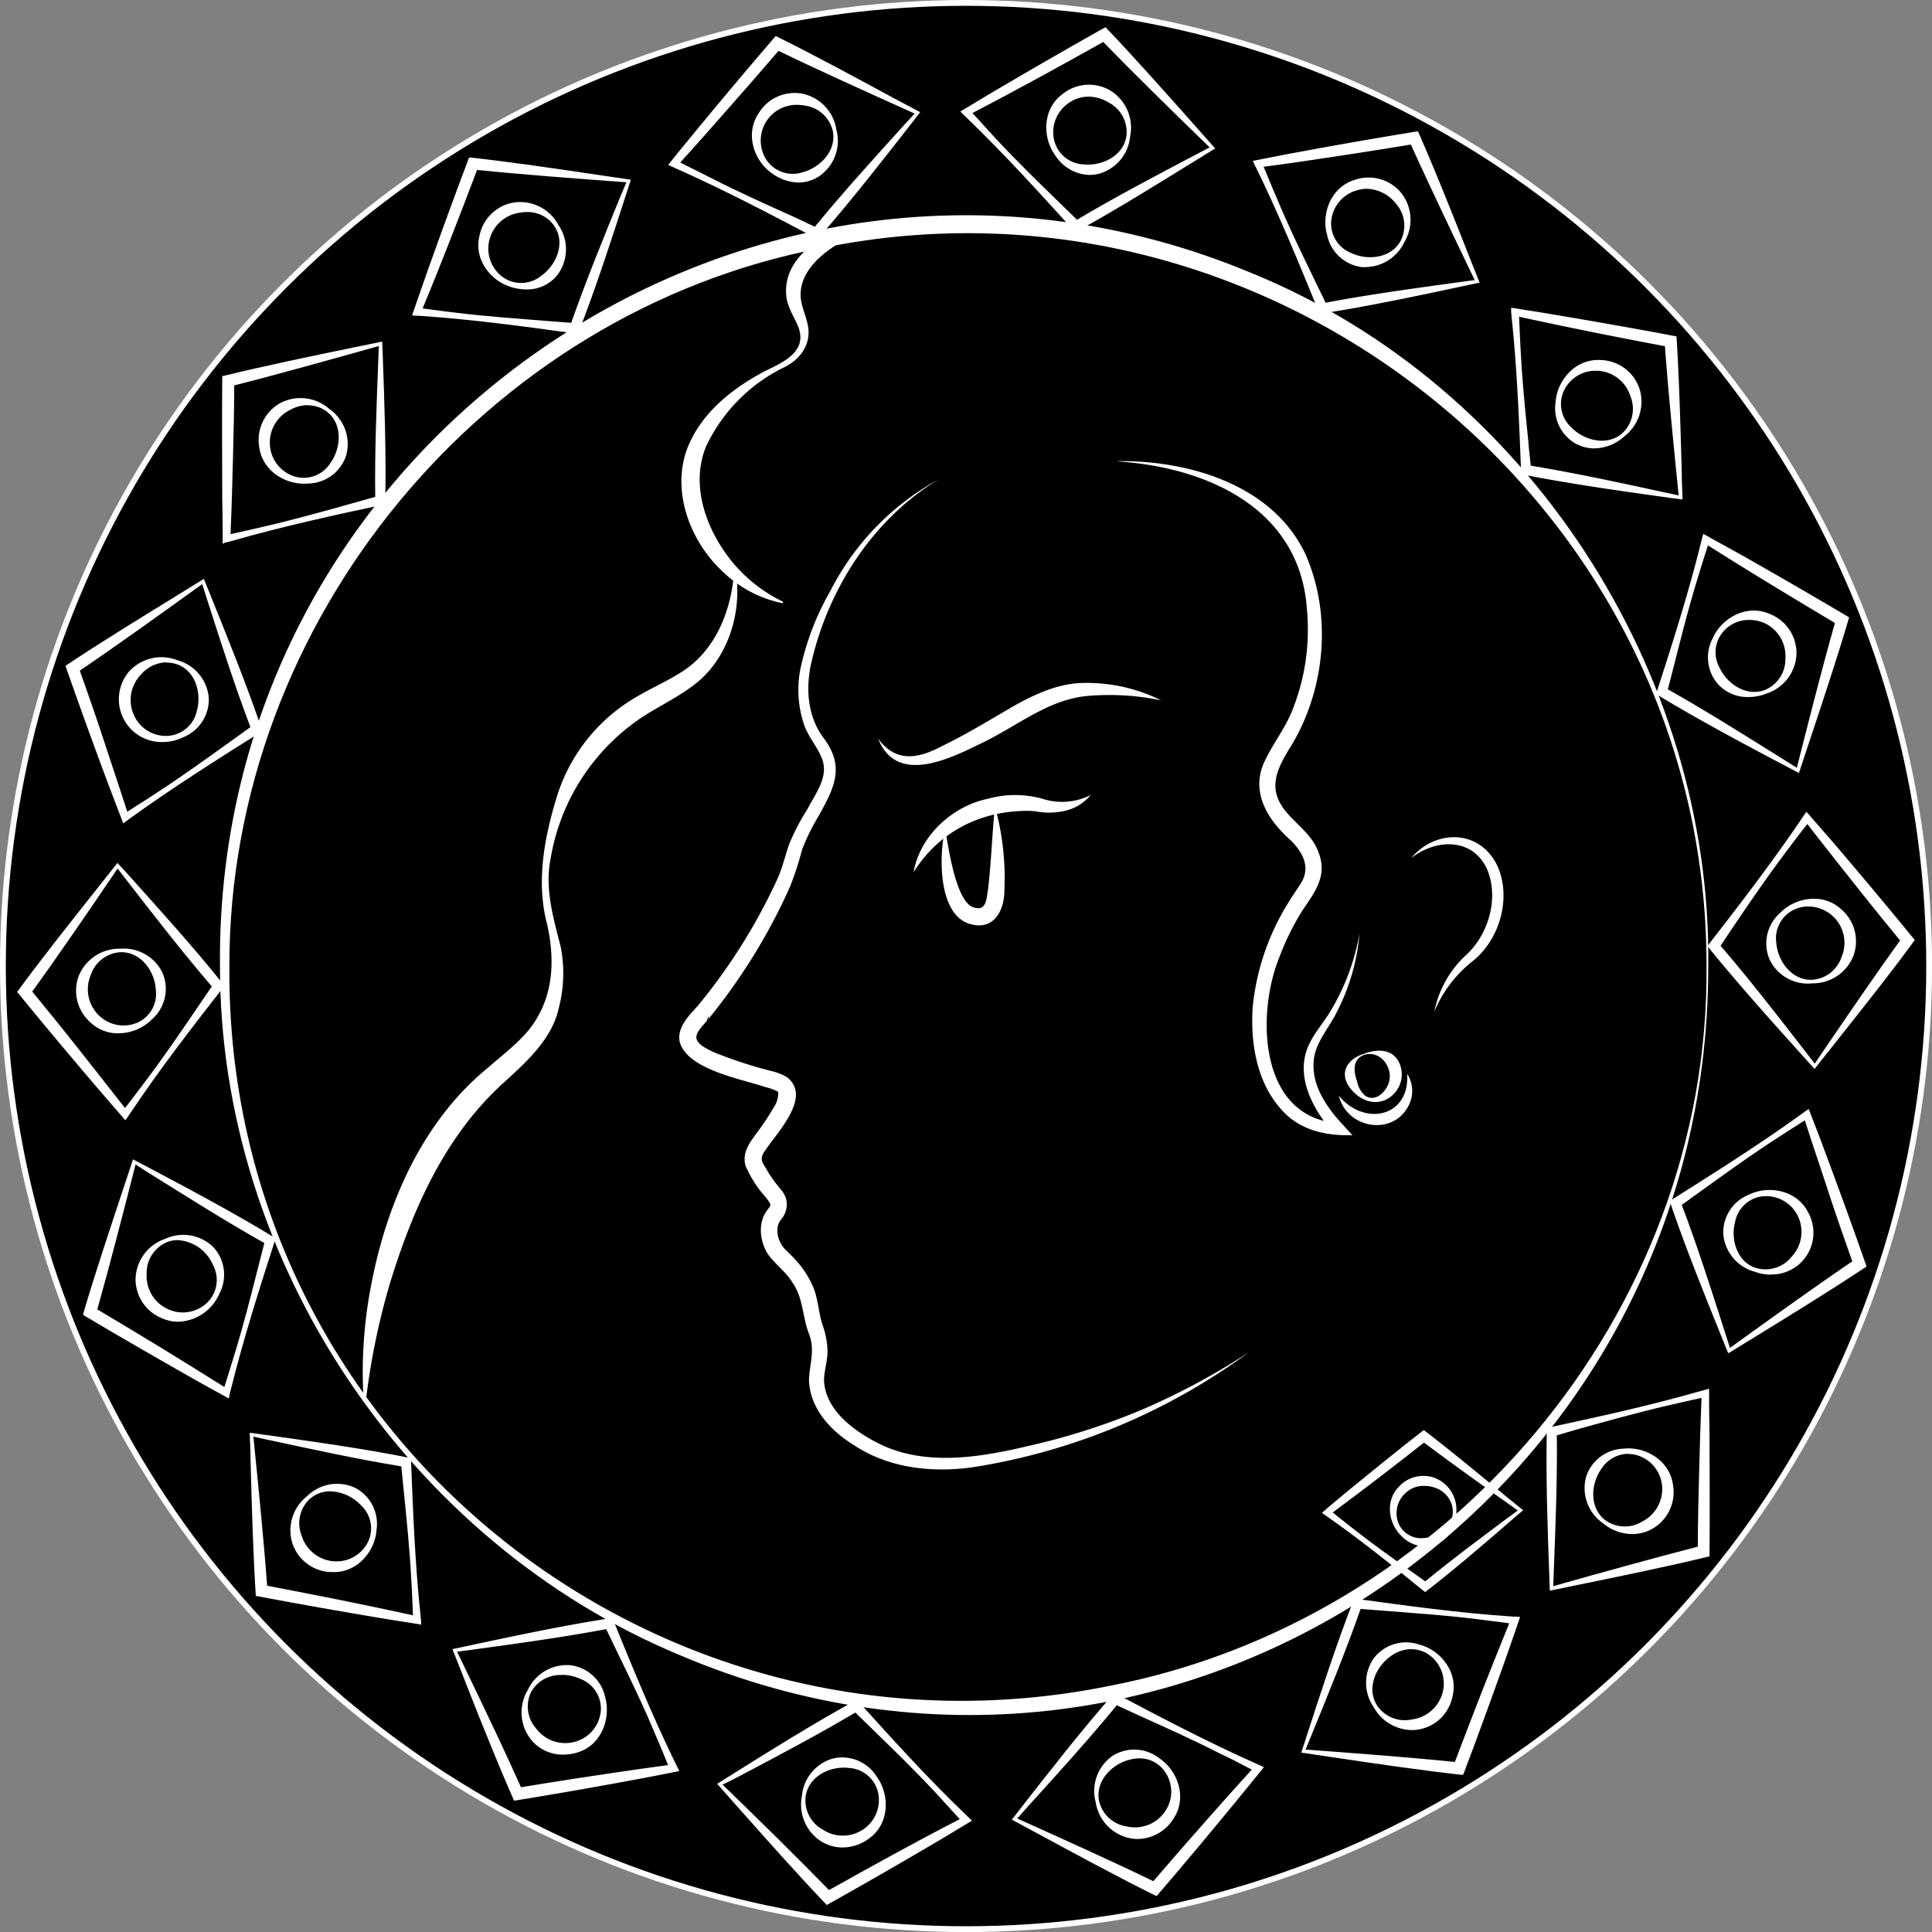 <svg id="Layer_1" data-name="Layer 1" xmlns="http://www.w3.org/2000/svg" viewBox="0 0 332.77 332.77"><rect x="0" y="0" width="332.77" height="332.77" fill="#808080" stroke="none"/><defs><style>.cls-1{stroke:#fff;stroke-miterlimit:10;}.cls-2{fill:#fff;}</style></defs><circle class="cls-1" cx="166.39" cy="166.39" r="165.89"/><path class="cls-2" d="M294.88,167.26C295,258.83,202.71,322,117.85,286c-46.95-19.5-79.41-67.86-79.31-118.75C37.68,75.53,131.91,12.47,216.45,48c47.14,19.3,79.08,68.53,78.43,119.29Zm-.3,0c.14-79.39-74.73-139.41-152.15-123.72-58.31,11-102.35,64.39-102.27,123.72-.66,80.36,73.14,139.84,151.54,124,58.38-11.22,103.41-64.15,102.88-124Z" transform="translate(-0.65 -0.87)"/><path class="cls-2" d="M154.5,40.32a19.46,19.46,0,0,0-10.4,3.12c-2.8,1.9-5.45,4.56-5.55,8-.07,1.8.82,3.43,1.2,5.29.8,3.38-1.34,6.18-4.25,7.51a28.73,28.73,0,0,0-13.28,13.63c-2.69,6.77.11,14.29,4.52,19.75a26,26,0,0,0,8.7,6.85.16.16,0,0,1,.07.2.16.16,0,0,1-.17.08A20.85,20.85,0,0,1,125,99.2c-5.86-5.51-9.14-14.84-5.38-22.45,2.63-5.45,7.66-9.26,12.87-12,3.23-1.56,7.27-3.39,5.65-7.6-.71-1.77-2-3.52-2.08-5.63-.32-4.56,3.14-8,6.8-10A15.78,15.78,0,0,1,154.53,40a.15.15,0,0,1,0,.29Z" transform="translate(-0.65 -0.87)"/><path class="cls-2" d="M127.44,99.77c1,7-1.61,15-7.52,19.27-3,2.21-6.1,3.65-8.82,5.46a36.46,36.46,0,0,0-15.63,24.38c-1,5.16.49,10.06,1.75,15.05a23.59,23.59,0,0,1-.37,10.73c-1.21,5.38-5.9,9.45-9.6,12.83-10,9.13-15.54,21.69-19.45,34.48a120.8,120.8,0,0,0-4.11,20,.2.2,0,0,1-.4,0c-.13-1.73-.17-3.46-.16-5.2a79.16,79.16,0,0,1,1.65-15.57c2.75-13.68,8.93-27.51,20-36.49,3.26-2.89,6.53-5.15,8.52-8.76,2.93-5.12,2.79-11.2,1.36-16.8-1.56-6.9-.21-14.06,1.8-20.73a30.17,30.17,0,0,1,12.77-16.88c2.91-1.86,6.11-3.18,8.93-5,5.61-3.59,8.33-10.18,8.9-16.76,0-.22.38-.24.4,0Z" transform="translate(-0.65 -0.87)"/><path class="cls-2" d="M162.26,83.47c-11.49,7-19.17,19.17-22,32.15-.81,4.23-.43,8.71,2.16,12.24,3.81,5,2,8.55-.7,13.44a37.36,37.36,0,0,0-2.9,5.85,56.24,56.24,0,0,1-2.11,6.48,101.75,101.75,0,0,1-13.83,22.5c-.11.1-.32.39-.42.5l0,0,0,0a1.07,1.07,0,0,0,.26-.83l-.35.94c-.77.91-2,2.06-1.74,3.09s2,1.82,3.12,2.34a77.77,77.77,0,0,0,9.61,3.14,9.77,9.77,0,0,1,2.84,1.09c4.46,3.51-2,9.8-4,13-.82,1.41,0,1.91.71,3.29a23.58,23.58,0,0,0,2.19,3,4.84,4.84,0,0,1,.92,1.57,3.91,3.91,0,0,1-.86,3.68c-1.2,1.54-.49,3.92.79,5.19.55.53,1.29,1.24,1.88,1.92a16.14,16.14,0,0,1,3,4.79c.79,2.11.82,4.28,1.53,6.33a14.09,14.09,0,0,1,.81,4.18c.09,1.76-.56,3.54-.59,5.16.12,4.79,4.44,8.31,8.52,10.52,8.25,4.61,18.18,2.93,27,.82a115.47,115.47,0,0,0,19.55-6.31,119.89,119.89,0,0,0,18.15-9.79,108.68,108.68,0,0,1-47.53,19.83c-7,1-14.59.2-20.59-3.84-3.92-2.39-7.58-6.31-7.69-11.21.12-2.81,1.08-5.22,0-7.9-1.13-2.9-1-6.28-2.83-8.82-1.12-1.89-2.9-3.08-4.22-4.89-1.44-2.23-1.82-5.53-.07-7.7.43-.6.51-.58.42-1.07a11,11,0,0,0-1.25-1.64,19.52,19.52,0,0,1-3-4.91c-.62-2.43,1-4.25,2.16-5.87a42.85,42.85,0,0,0,2.73-4.14,4.28,4.28,0,0,0,.76-2.53c0-.15,0-.12-.18-.23a8.53,8.53,0,0,0-2-.71c-4.18-1.42-12.94-2.92-14.66-7.41-.83-2.22,1-4.45,2.33-5.87l-.36,1a2.77,2.77,0,0,1,.88-1.56,99.8,99.8,0,0,0,13.69-21.67c1-2.07,1.4-4.09,2.17-6.29a38.6,38.6,0,0,1,3.2-6.14c1.35-2.65,3.63-5.46,2.51-8.53-.72-2-2.39-3.84-3.11-5.92a18.62,18.62,0,0,1-.47-10.43,46.35,46.35,0,0,1,5-12.68,45.31,45.31,0,0,1,18.6-19.17Z" transform="translate(-0.65 -0.87)"/><path class="cls-2" d="M158,151.1c1.11-6.24,6.61-11.35,12.77-12.64a17.6,17.6,0,0,1,9.47,0,10.91,10.91,0,0,0,8.26-.65,7.88,7.88,0,0,1-3.9,2.58,12,12,0,0,1-5.42.25,12.28,12.28,0,0,0-1.48-.11c-8.17,0-15.24,3.53-19.7,10.56Z" transform="translate(-0.65 -0.87)"/><path class="cls-2" d="M172,139.7a46.25,46.25,0,0,1,1.65,14.48c0,3.46-1.74,6.9-5.7,5.9-5.81-1.39-5.59-12-4.5-16.47.54,3.09,1.88,13.16,5.18,13.62,2,.53,1.95-1.85,2.22-3.3.53-4.71.71-9.43,1.15-14.23Z" transform="translate(-0.65 -0.87)"/><path class="cls-2" d="M151.83,128c3.08,4.28,6.93,3.58,11.09,1.37,3.91-1.89,7.66-4.16,11.51-6.41s8.38-4.47,13-4.46a28.59,28.59,0,0,1,13.21,3,43.66,43.66,0,0,0-13-.73c-6.59.74-11.75,5.1-17.6,7.94-5.59,2.74-15,7.62-18.19-.75Z" transform="translate(-0.65 -0.87)"/><path class="cls-2" d="M193.21,80.3c12.3-.14,26.73,4.11,32.33,16.1,4.53,10.4,3.4,22.88-2.29,32.59-2.35,3.79-4.46,7.28-1.4,11.3,1.89,2.5,4.92,4.3,6,7.65,1.44,3.95-.9,6.8-2.86,9.74a44.11,44.11,0,0,0-4,8.11c-4,9.88-3.43,27.52,10.09,28.53l-.8,1.68c-3-3.55-5.92-8.35-4.84-13.27.74-3.23,3.13-5.43,4.66-8.19a38.71,38.71,0,0,0,4.71-12.87A36.13,36.13,0,0,1,231,175c-1.27,2.68-3.54,5.1-4,8-.7,4.46,2,8.45,5,11.66l1.59,1.74c-4.17.11-8.45-.67-11.6-3.75-4.83-4.8-6-11.9-5.57-18.38a41.85,41.85,0,0,1,6.26-18.13c.82-1.37,1.85-2.7,2.41-3.82,1.12-2.51-.24-4.84-2.13-6.72-4-3.54-7.1-8.45-4.37-13.85,1.43-2.93,3.26-5.24,4.49-8.15A37.27,37.27,0,0,0,225.77,106c-1.09-17.42-17-24.62-32.56-25.65Z" transform="translate(-0.65 -0.87)"/><path class="cls-2" d="M243.72,148.66c4.28-5.07,11.93-4.94,14.9,1.46,2.38,5.56.32,12.59-4.32,16.3a21.68,21.68,0,0,0-6.6,8.68,18,18,0,0,1,5.58-9.83c3.75-3.53,5.49-9.54,3.63-14.39-2.35-5.7-8.76-5.67-13.19-2.22Z" transform="translate(-0.65 -0.87)"/><path class="cls-2" d="M231.25,189.59c4.37,5.35,12.27,3.73,11.77-3.77a5.44,5.44,0,0,1,.47,5c-2.46,5.88-10.83,4.63-12.24-1.24Z" transform="translate(-0.65 -0.87)"/><path class="cls-2" d="M235.69,182.54c-2.12.71-1.92,2.86-1.29,4.59a4.24,4.24,0,0,0,1.37,2.45c1.74,1.21,3.6-.63,4.08-2.21.84-2.49-1.37-5.63-4.16-4.83Zm-.06-.19c2.33-.87,5.17-.87,6.2,2a4.83,4.83,0,0,1-3,6.14c-2.38.73-4.69-.71-5.93-2.64-1.61-2.61.23-4.78,2.72-5.47Z" transform="translate(-0.65 -0.87)"/><path class="cls-2" d="M43.91,247.89c8.89,1.24,18.45,2.54,27.24,4.29.35,9.25.71,18.5,1.72,27.7l0,.51c-2.42-.39-4.84-.74-7.25-1.16-6.68-1.12-14.08-2.42-20.73-3.69-.54-8.15-.79-19.39-1-27.65Zm.1.11c.8,7.86,1.92,19.08,2.46,26.83l-.64-.72c3.87.72,9.46,1.81,13.38,2.61q6.67,1.32,13.34,2.8l-.48.42c-.11-2.27-.19-4.55-.33-6.82-.34-6.81-1.13-13.59-1.79-20.38l.5.56C61.9,251.93,52.52,249.84,44,248Z" transform="translate(-0.65 -0.87)"/><path class="cls-2" d="M73.2,280.69l-.32-.05-2.75-.44c-1.5-.23-3-.47-4.51-.73-5.3-.89-13.2-2.25-20.73-3.69l-.19,0v-.19c-.44-6.79-.69-15.56-.9-23.29,0-1.52-.09-3-.13-4.36v-.29l2,.27c8.52,1.19,17.33,2.41,25.58,4.06l.19,0v.19c.32,8.44.68,18,1.67,27.21h0c0,.16,0,.32.05.48Zm-.88-.64.33.05,0-.19s0-.08,0-.13Zm-27.15-4.72c7.47,1.42,15.28,2.77,20.54,3.66q2.25.38,4.5.72l1.61.26v0c0-.11,0-.23,0-.34-4.65-1-8.79-1.89-12.65-2.65-3.71-.76-8.78-1.75-12.47-2.44,0,.1,0,.2,0,.29l0,.73-1.59-1.8.71.13.28.05c-.42-5.79-1.12-13.21-1.84-20.41C44.52,260.85,44.76,269,45.17,275.33Zm27.11,3.87.28.07q-.33-3.09-.57-6.19v0c.09,1.49.16,3,.22,4.48C72.23,278.13,72.26,278.67,72.28,279.2ZM46.66,274c3.7.7,8.84,1.7,12.6,2.46s7.93,1.62,12.52,2.63l-.06-1.49c-.07-1.49-.13-3-.22-4.47-.27-5.25-.81-10.56-1.33-15.69-.13-1.34-.27-2.68-.4-4-7.41-1.21-15.28-2.92-22.9-4.56l-2.58-.56C45.18,257.05,46.14,266.81,46.66,274Zm23.61-20.49.39,3.88c.32,3.1.64,6.27.9,9.44-.26-4.54-.44-9-.6-13.21l-.55-.09Zm-.5-1.36L71,253.48c0-.36,0-.73,0-1.09Zm-20.48-3.27c6.84,1.48,13.82,3,20.43,4,0-.06,0-.11,0-.17l-.06-.62C63,250.87,56.12,249.85,49.29,248.89Z" transform="translate(-0.65 -0.87)"/><path class="cls-2" d="M53.66,258.78c5-4.53,12.2-1.35,11.6,5.53-.23,3.78-3.47,7.31-7.45,7.08-6.86-.33-9.27-8.24-4.15-12.61Zm.1.11c-4,3.57-1,10.8,4.13,11.12,5.76.47,9.3-6,5-10.22-2.29-2.32-6.43-3.31-9.09-.9Z" transform="translate(-0.65 -0.87)"/><path class="cls-2" d="M58.19,271.65h-.4a7.26,7.26,0,0,1-6.74-4.84,7.47,7.47,0,0,1,2.45-8.2,7.36,7.36,0,0,1,8.31-1.48,7,7,0,0,1,3.7,7.21C65.29,267.94,62.32,271.65,58.19,271.65ZM52,261.28a6.7,6.7,0,0,0,5.87,9.87,6.94,6.94,0,0,0,6.83-5c0,.13-.1.25-.15.38a6.56,6.56,0,0,1-6.63,3.73,7.15,7.15,0,0,1-5.92-9Zm5.55-3.54a5.23,5.23,0,0,0-3.58,1.34h0a5.74,5.74,0,0,0-1.37,6.28,6.29,6.29,0,0,0,5.35,4.41,6.06,6.06,0,0,0,6.15-3.45A5.45,5.45,0,0,0,62.68,260,7.53,7.53,0,0,0,57.5,257.74Zm0-.49A8,8,0,0,1,63,259.62a6.26,6.26,0,0,1,2,4.57,6.33,6.33,0,0,0-8.53-6.87A6.59,6.59,0,0,1,57.49,257.25Z" transform="translate(-0.65 -0.87)"/><path class="cls-2" d="M23.76,200.92c7.93,4.2,16.47,8.69,24.13,13.35-2.84,8.81-5.66,17.62-7.86,26.61l-.13.5c-2.13-1.2-4.29-2.36-6.42-3.58-5.89-3.33-12.4-7.09-18.21-10.56,2.28-7.83,5.89-18.48,8.49-26.32Zm0,.14c-1.93,7.65-4.71,18.58-6.86,26l-.35-.89c3.38,2,8.27,4.94,11.67,7q5.83,3.53,11.58,7.2l-.59.23c.67-2.17,1.38-4.33,2-6.51,2-6.53,3.59-13.17,5.29-19.78l.28.7c-7.57-4.21-15.66-9.38-23-14Z" transform="translate(-0.65 -0.87)"/><path class="cls-2" d="M40.06,241.75l-.28-.16-2.42-1.34q-2-1.09-4-2.23c-4.67-2.65-11.62-6.63-18.22-10.56l-.16-.1,0-.19c1.9-6.53,4.68-14.85,7.12-22.2.48-1.43.94-2.82,1.37-4.13l.09-.28,1.8.95c7.59,4,15.43,8.18,22.61,12.54l.16.11-.06.18c-2.58,8-5.5,17.11-7.73,26.14h0l-.12.46Zm-.6-.9.28.16,0-.19,0-.12Zm-23.9-13.72C22.1,231,29,235,33.61,237.59c1.32.76,2.66,1.49,4,2.23l1.42.78h0c0-.11.07-.22.1-.33-4-2.54-7.6-4.78-11-6.82s-7.66-4.64-10.88-6.55c0,.1-.06.19-.08.28l-.21.7-.88-2.24.62.37.25.14c1.58-5.58,3.46-12.8,5.25-19.81C19.9,213.29,17.36,221,15.56,227.13ZM39.71,240l.24.16q.73-3,1.58-6v0c-.43,1.44-.88,2.87-1.33,4.3ZM17.41,226.4c3.24,1.92,7.73,4.62,11,6.62s6.91,4.24,10.88,6.75c.14-.46.29-.93.44-1.39.45-1.43.9-2.87,1.33-4.3,1.54-5,2.85-10.19,4.12-15.19l1-3.92c-6.55-3.67-13.37-8-20-12.13L24,201.44C21.82,210,19.38,219.45,17.41,226.4Zm29.2-11.18c-.33,1.26-.65,2.52-1,3.79-.76,3-1.54,6.1-2.38,9.17,1.31-4.36,2.66-8.61,4-12.62l-.48-.27Zm0-1.45.67,1.65.33-1ZM28.47,203.7c5.92,3.72,12,7.5,17.82,10.78,0-.06,0-.11,0-.17l.16-.6C40.72,210.26,34.56,206.93,28.47,203.7Z" transform="translate(-0.65 -0.87)"/><path class="cls-2" d="M29.2,214.48c6.23-2.55,11.92,2.91,9,9.17-1.51,3.47-5.76,5.68-9.43,4.1-6.33-2.65-5.89-10.92.42-13.27Zm.05.14c-4.95,2-4.65,9.8.08,11.86,5.25,2.42,10.79-2.46,8.16-7.9-1.36-3-4.92-5.31-8.24-4Z" transform="translate(-0.65 -0.87)"/><path class="cls-2" d="M31.34,228.53a6.71,6.71,0,0,1-2.66-.55A7.25,7.25,0,0,1,24,221.13a7.49,7.49,0,0,1,5.11-6.88,7.39,7.39,0,0,1,8.32,1.46,7,7,0,0,1,1,8A8,8,0,0,1,31.34,228.53Zm-4.6-12.29a6.69,6.69,0,0,0,2.14,11.29A7,7,0,0,0,37,225.16a4.12,4.12,0,0,1-.28.31,6.56,6.56,0,0,1-7.51,1.24,7.14,7.14,0,0,1-2.48-10.47Zm4.52-1.77a5.09,5.09,0,0,0-1.92.38h0a5.74,5.74,0,0,0-3.43,5.44,6.25,6.25,0,0,0,3.52,6,6.08,6.08,0,0,0,7-1.14,5.47,5.47,0,0,0,.89-6.43A7.05,7.05,0,0,0,31.26,214.47Zm1.1-.38a7.82,7.82,0,0,1,5.35,4.39,6.25,6.25,0,0,1,.31,5,6.51,6.51,0,0,0-1-7.42A6.4,6.4,0,0,0,32.36,214.09Z" transform="translate(-0.65 -0.87)"/><path class="cls-2" d="M20.89,149.88c6,6.67,12.5,13.8,18.11,20.8C33.32,178,27.65,185.31,22.51,193l-.29.42c-1.6-1.86-3.23-3.69-4.81-5.56C13,182.72,8.18,177,3.91,171.72c4.82-6.58,11.86-15.36,17-21.84Zm0,.15c-4.44,6.53-10.79,15.85-15.36,22.13l0-1c2.5,3,6.08,7.47,8.57,10.59q4.28,5.31,8.42,10.72l-.64,0c1.37-1.81,2.78-3.6,4.13-5.43,4.12-5.44,7.87-11.15,11.73-16.77l0,.75c-5.68-6.54-11.52-14.17-16.86-21.05Z" transform="translate(-0.65 -0.87)"/><path class="cls-2" d="M22.24,193.83l-.21-.24-1.8-2.08c-1-1.15-2-2.31-3-3.48-3.49-4.09-8.67-10.22-13.51-16.16l-.12-.14.12-.16c4-5.49,9.48-12.37,14.29-18.44l2.69-3.4.18-.23L22.26,151C28,157.4,34,164,39.19,170.52l.12.16-.12.15C34,177.49,28.16,185,23,192.74h0l-.26.39ZM22,192.77c.07.09.15.17.22.25l.11-.16.07-.1ZM4.22,171.71c4.8,5.88,9.92,11.94,13.38,16,1,1.17,2,2.32,3,3.48l1,1.2h0l.21-.27c-2.9-3.77-5.52-7.1-8-10.16s-5.59-6.95-8-9.88l-.17.24-.07.1H5.53c-.24,0-.24,0-.27-1.2l0-.72.46.55.18.22c3.4-4.7,7.64-10.84,11.71-16.82C13,160.19,8,166.55,4.22,171.71Zm18.27,20.4.18.22q1.72-2.57,3.53-5.1v0c-.89,1.2-1.81,2.4-2.72,3.59ZM6.2,171.66c2.41,2.93,5.71,7,8.07,10s5,6.33,7.91,10.06l.9-1.16c.91-1.19,1.82-2.38,2.71-3.58,3.17-4.19,6.17-8.61,9.07-12.87l2.27-3.34c-4.9-5.69-9.84-12.06-14.62-18.23l-1.61-2.07C16,157.71,10.44,165.81,6.2,171.66Zm31.27-.52c-.74,1.07-1.47,2.15-2.2,3.22-1.75,2.58-3.54,5.21-5.38,7.82,2.71-3.65,5.45-7.19,8-10.52l-.36-.41Zm.48-1.37.06,1.78.67-.87ZM24.37,154.11c4.29,5.52,8.68,11.14,13.05,16.22l.1-.14.35-.51C33.63,164.46,29,159.23,24.37,154.11Z" transform="translate(-0.65 -0.87)"/><path class="cls-2" d="M21.36,164.49c6.73-.27,10.21,6.81,5.33,11.7-2.61,2.74-7.35,3.36-10.26.63-5-4.66-1.8-12.28,4.93-12.33Zm0,.15c-5.33.18-7.72,7.62-4,11.17,4.11,4.07,11,1.38,10.37-4.64-.26-3.25-2.8-6.67-6.39-6.53Z" transform="translate(-0.65 -0.87)"/><path class="cls-2" d="M21,178.85A6.81,6.81,0,0,1,16.26,177a7.26,7.26,0,0,1-2.06-8,7.51,7.51,0,0,1,7.15-4.72,7.38,7.38,0,0,1,7.32,4.22,7,7,0,0,1-1.8,7.9A8.28,8.28,0,0,1,21,178.85ZM18.45,165.3a6.69,6.69,0,0,0-1.85,11.34,7,7,0,0,0,8.45.55c-.12.07-.24.14-.37.2A6.58,6.58,0,0,1,17.2,176a7.15,7.15,0,0,1,1.25-10.69Zm3.12-.42h-.2a5.74,5.74,0,0,0-5.09,3.94,6.26,6.26,0,0,0,1.27,6.81,6.06,6.06,0,0,0,6.92,1.31,5.44,5.44,0,0,0,3-5.74C27.26,168.12,24.93,164.88,21.57,164.88Zm2.9.32a7.84,7.84,0,0,1,3.53,6,6.29,6.29,0,0,1-1.42,4.8,6.5,6.5,0,0,0,1.64-7.29A6.43,6.43,0,0,0,24.47,165.2Z" transform="translate(-0.65 -0.87)"/><path class="cls-2" d="M35.64,100.94c3.37,8.32,7,17.25,9.91,25.74-7.84,4.93-15.66,9.86-23.13,15.34l-.42.3c-.87-2.29-1.77-4.57-2.62-6.87-2.36-6.34-4.94-13.4-7.16-19.8,6.78-4.53,16.4-10.37,23.42-14.71Zm0,.14c-6.41,4.63-15.56,11.21-22,15.55l.3-.91c1.31,3.7,3.16,9.1,4.43,12.88,1.47,4.3,2.87,8.62,4.25,13l-.61-.2c1.91-1.23,3.84-2.43,5.74-3.69,5.73-3.7,11.21-7.78,16.76-11.75l-.23.72c-3.1-8.09-6-17.25-8.64-25.55Z" transform="translate(-0.65 -0.87)"/><path class="cls-2" d="M21.89,142.7l-.12-.29c-.33-.88-.66-1.75-1-2.62-.55-1.41-1.09-2.83-1.62-4.25-1.87-5-4.63-12.54-7.16-19.8l-.07-.19.16-.1c5.65-3.78,13.12-8.37,19.71-12.42l3.72-2.3.25-.15.77,1.88c3.22,8,6.56,16.19,9.25,24.14l.07.18-.17.11c-7.14,4.49-15.22,9.57-22.72,15h0l-.38.28Zm.11-1.08.12.31.16-.11.1-.07Zm.71-.45.09.27c1.66-1.21,3.35-2.41,5.06-3.58h0c-1.25.83-2.52,1.64-3.79,2.45Zm-10.2-25.42c2.52,7.21,5.25,14.64,7.11,19.62.52,1.42,1.06,2.83,1.61,4.24.2.52.4,1,.59,1.54h0l.29-.18c-1.43-4.5-2.75-8.52-4-12.28-1.19-3.56-2.87-8.45-4.13-12l-.24.16-.6.41.76-2.28.24.67.1.27c4.82-3.27,10.89-7.58,16.76-11.8C24.74,107.94,17.84,112.2,12.51,115.75Zm1.89.63c1.26,3.58,3,8.54,4.17,12.14s2.57,7.71,4,12.16l1.22-.78c1.27-.8,2.54-1.61,3.79-2.44,4.42-2.86,8.75-6,12.94-9l3.26-2.35c-2.66-7-5.13-14.73-7.52-22.17l-.78-2.46C28.36,106.61,20.4,112.32,14.4,116.38ZM44,126.59l-3.15,2.27c-2.53,1.82-5.12,3.69-7.74,5.51,3.8-2.51,7.57-4.89,11.14-7.13l-.19-.52Zm.92-1.12-.55,1.69.93-.59C45.13,126.21,45,125.84,44.87,125.47Zm-7.4-19.36c2.14,6.65,4.35,13.44,6.72,19.7l.14-.1.5-.36C42.63,119,40.05,112.49,37.47,106.11Z" transform="translate(-0.65 -0.87)"/><path class="cls-2" d="M31.09,114.83c6.42,2,7.27,9.89,1,12.82-3.39,1.68-8.06.65-9.86-2.92-3.14-6.1,2.51-12.15,8.85-9.9ZM31,115c-5.07-1.65-9.86,4.52-7.56,9.14,2.47,5.23,9.85,5,11.33-.81.87-3.15-.35-7.23-3.77-8.33Z" transform="translate(-0.65 -0.87)"/><path class="cls-2" d="M28.64,128.68a7.37,7.37,0,0,1-5.8-12.1,7.5,7.5,0,0,1,8.33-2,7.38,7.38,0,0,1,5.44,6.46,7,7,0,0,1-4.4,6.81A8,8,0,0,1,28.64,128.68Zm-.56-14.08a6.7,6.7,0,0,0-5.62,10A7,7,0,0,0,30.21,128c-.13,0-.27,0-.41.06a6.55,6.55,0,0,1-6.55-3.88,7.15,7.15,0,0,1,4.83-9.61Zm1.28.35a6,6,0,0,0-4.52,2.21A6.26,6.26,0,0,0,23.7,124a6,6,0,0,0,6.05,3.6,5.46,5.46,0,0,0,4.82-4.36c.84-3-.3-7-3.6-8h0A5.25,5.25,0,0,0,29.36,115Zm4.41,1.61a7.85,7.85,0,0,1,1.28,6.81,6.26,6.26,0,0,1-3,4,6.49,6.49,0,0,0,4-6.29A6.4,6.4,0,0,0,33.77,116.56Z" transform="translate(-0.65 -0.87)"/><path class="cls-2" d="M66.25,60c.32,9,.71,18.61.5,27.58-9,2-18.09,3.91-27,6.5l-.49.14c0-2.45-.1-4.9-.11-7.35-.06-6.77-.06-14.29,0-21.05,7.92-1.94,18.95-4.14,27-5.82Zm-.09.12c-7.6,2.15-18.45,5.21-26,7.08l.59-.75c0,3.93-.14,9.63-.24,13.62-.09,4.54-.25,9.09-.44,13.62l-.5-.39c2.22-.5,4.44-1,6.65-1.5,6.66-1.53,13.2-3.49,19.77-5.31l-.46.59c-.14-8.66.29-18.25.62-27Z" transform="translate(-0.65 -0.87)"/><path class="cls-2" d="M39,94.54v-.32c0-.91,0-1.82,0-2.73,0-1.54-.06-3.08-.07-4.62,0-5.38-.07-13.41,0-21.06v-.19l.19,0C45.74,64,54.31,62.2,61.87,60.65l4.33-.89.28-.06.08,2c.31,8.59.63,17.46.44,25.86v.2l-.19,0c-8.24,1.77-17.56,3.78-26.5,6.36h0l-.46.13-.12,0h0l-.37.1Zm.48-1v.34l.19-.05h0l.13,0Zm.82-.18v.29c2-.58,4-1.12,6-1.64h0c-1.46.35-2.95.68-4.39,1ZM39.45,66c-.11,7.58-.08,15.52,0,20.86,0,1.54,0,3.08.07,4.61l0,1.58h0l.34-.08c.2-4.76.33-9,.41-12.91.1-3.75.2-8.92.24-12.7l-.28.07-.71.17L41,65.73v1c5.62-1.42,12.81-3.4,19.78-5.36C53.6,62.85,45.66,64.5,39.45,66ZM41,67.25c0,3.79-.13,9-.23,12.83s-.21,8.08-.41,12.79l1.44-.32c1.44-.32,2.92-.64,4.38-1,5.11-1.17,10.24-2.62,15.2-4l3.9-1.1c-.1-7.51.22-15.57.52-23.38l.1-2.6C57.45,62.84,48,65.49,41,67.25ZM65.29,86.94,61.51,88c-3,.84-6,1.71-9.12,2.52,4.43-1.06,8.79-2,12.91-2.89v-.7Zm1.24-.73-1.09,1.4,1.07-.23C66.52,87,66.53,86.6,66.53,86.21ZM66.2,65.49c-.27,7-.51,14.11-.43,20.8l.17,0,.6-.17C66.64,79.36,66.44,72.37,66.2,65.49Z" transform="translate(-0.65 -0.87)"/><path class="cls-2" d="M57.22,71.5c5.33,4.12,3.44,11.78-3.43,12.38-3.76.43-7.8-2.14-8.27-6.11C44.66,71,52,67.21,57.22,71.5Zm-.09.11c-4.21-3.28-10.81.88-10.24,6,.54,5.76,7.53,8.11,10.93,3.12,1.89-2.67,2.14-6.92-.69-9.12Z" transform="translate(-0.65 -0.87)"/><path class="cls-2" d="M53,84.18c-3.5,0-7.23-2.39-7.71-6.38a7.27,7.27,0,0,1,3.59-7.48,7.51,7.51,0,0,1,8.51,1,7.38,7.38,0,0,1,2.9,7.94,7,7,0,0,1-6.46,4.89A7.86,7.86,0,0,1,53,84.18ZM59.15,74A7.84,7.84,0,0,1,58,80.87a6.24,6.24,0,0,1-4.17,2.76A6.49,6.49,0,0,0,59.8,79.1,6.43,6.43,0,0,0,59.15,74Zm-6.81-4.13a6.72,6.72,0,0,0-3.24.84,6.8,6.8,0,0,0-3.34,7,7,7,0,0,0,6.13,5.86,3.15,3.15,0,0,1-.42-.09,6.54,6.54,0,0,1-4.82-5.88,7.14,7.14,0,0,1,7.82-7.38A6.78,6.78,0,0,0,52.34,69.91Zm1.35.78a6.46,6.46,0,0,0-3.14.86,6.25,6.25,0,0,0-3.41,6A6.06,6.06,0,0,0,51.6,83a5.46,5.46,0,0,0,6-2.44c1.82-2.57,2.09-6.66-.64-8.78h0A5.3,5.3,0,0,0,53.69,70.69Z" transform="translate(-0.65 -0.87)"/><path class="cls-2" d="M109,32c-2.76,8.54-5.7,17.73-9,26.08C90.89,56.82,81.72,55.57,72.48,55l-.51,0c.8-2.32,1.57-4.64,2.4-7,2.27-6.38,4.84-13.44,7.24-19.77,8.11.89,19.23,2.59,27.4,3.79Zm-.12.08C101,31.5,89.77,30.66,82,29.84l.82-.5c-1.38,3.68-3.43,9-4.89,12.72-1.64,4.24-3.34,8.45-5.07,12.65l-.34-.55c2.26.29,4.51.61,6.77.87,6.77.84,13.59,1.24,20.39,1.77l-.64.4c2.83-8.19,6.52-17.06,9.81-25.12Z" transform="translate(-0.65 -0.87)"/><path class="cls-2" d="M100.22,58.35l-.2,0c-8.35-1.15-17.8-2.46-27.08-3.08h0l-.48,0-.83-.07.1-.3c.31-.87.61-1.75.91-2.63.49-1.44,1-2.88,1.5-4.31,1.8-5.07,4.52-12.62,7.24-19.78l.07-.18.19,0c6.74.73,15.39,2,23,3.14l4.39.64.28.05-.6,1.85c-2.65,8.2-5.39,16.67-8.44,24.52Zm-1.41-.69,1.09.15.42-1.09ZM85.55,55.94c4.52.53,8.94,1.13,13.12,1.7l.18-.52s0-.09,0-.14L95,56.69C91.9,56.47,88.72,56.23,85.55,55.94Zm14,.6h.17l.62.05c2.4-6.28,4.6-12.92,6.73-19.47C104.45,43.61,101.79,50.22,99.57,56.54ZM73.44,54l1.48.19c1.48.2,3,.4,4.44.56,5.21.65,10.53,1,15.68,1.42l4,.3c2.49-7.11,5.54-14.59,8.5-21.83l1-2.37c-8.75-.64-18.54-1.39-25.72-2.13-1.33,3.55-3.22,8.44-4.61,12S75.23,49.7,73.44,54Zm-.3.73c2.06.15,4.13.32,6.19.52h0c-1.48-.16-3-.36-4.45-.56l-1.6-.21C73.21,54.59,73.18,54.68,73.14,54.76Zm-.84,0h.32l-.21-.34C72.38,54.5,72.34,54.6,72.3,54.71Zm.28-.79h0l.35,0c1.8-4.37,3.37-8.3,4.8-12,1.38-3.5,3.23-8.32,4.56-11.85l-.29,0L81.29,30l2-1.26-.25.68c0,.08-.07.17-.1.26,5.77.59,13.21,1.19,20.43,1.73-7.26-1.07-15.29-2.24-21.65-2.94-2.69,7.1-5.38,14.56-7.16,19.59-.52,1.43-1,2.86-1.5,4.3Z" transform="translate(-0.65 -0.87)"/><path class="cls-2" d="M96.6,39.71c3.59,5.7-.8,12.25-7.47,10.47-3.68-.89-6.59-4.69-5.67-8.57,1.51-6.7,9.73-7.7,13.14-1.9Zm-.13.08C93.64,35.26,86,36.91,84.8,41.92c-1.47,5.6,4.3,10.2,9.2,6.67,2.69-1.86,4.38-5.77,2.47-8.8Z" transform="translate(-0.65 -0.87)"/><path class="cls-2" d="M91.34,50.72a9,9,0,0,1-2.27-.3c-3.63-.88-6.85-4.65-5.85-8.87a7.24,7.24,0,0,1,5.93-5.8,7.49,7.49,0,0,1,7.66,3.83,7.4,7.4,0,0,1,0,8.45A6.62,6.62,0,0,1,91.34,50.72Zm-2-.76a6.51,6.51,0,0,0,7.13-2.22,6.42,6.42,0,0,0,1.12-5,7.85,7.85,0,0,1-3.4,6A6.23,6.23,0,0,1,89.29,50Zm2.15-12.57a7.27,7.27,0,0,0-1.13.09A6.27,6.27,0,0,0,85,42a6.06,6.06,0,0,0,2.33,6.65,5.44,5.44,0,0,0,6.49-.24c2.59-1.79,4.25-5.54,2.4-8.47h0A5.54,5.54,0,0,0,91.44,37.39Zm-1.16-1.24a7.68,7.68,0,0,0-1.06.08,6.78,6.78,0,0,0-5.52,5.43,7,7,0,0,0,3.73,7.6L87.09,49a6.57,6.57,0,0,1-2.53-7.18,7.13,7.13,0,0,1,9.87-4.26A6.69,6.69,0,0,0,90.28,36.15Z" transform="translate(-0.65 -0.87)"/><path class="cls-2" d="M158.77,20.31c-5.52,7.08-11.42,14.71-17.33,21.45-8.19-4.33-16.38-8.64-24.85-12.36l-.47-.22c1.55-1.89,3.07-3.82,4.64-5.7,4.31-5.22,9.14-11,13.56-16.1,7.32,3.61,17.18,9,24.45,12.93Zm-.14,0c-7.21-3.24-17.48-7.87-24.46-11.28l.94-.2c-2.56,3-6.3,7.29-9,10.29-3,3.42-6,6.79-9.09,10.15l-.13-.63c2,1,4,2.11,6.06,3.13,6.08,3.11,12.35,5.81,18.56,8.64l-.74.15c5.46-6.72,12-13.79,17.81-20.25Z" transform="translate(-0.65 -0.87)"/><path class="cls-2" d="M141.49,42.07l-.17-.1c-7.45-3.93-15.89-8.39-24.39-12.15h0l-.44-.2-.19-.08h0l-.57-.27.2-.24c.58-.71,1.16-1.43,1.73-2.15,1-1.19,1.93-2.38,2.91-3.55C124,19.16,129.15,13,134.13,7.22l.13-.15.17.09c6.12,3,13.85,7.2,20.67,10.89l3.79,2,.26.14-1.23,1.58c-5.29,6.78-10.75,13.79-16.3,20.11Zm-1.08-1.14,1,.52.77-.88Zm-11.88-6.15c4.07,2,8,4.12,11.75,6.09l.35-.43.09-.11-3.56-1.61C134.32,37.45,131.41,36.14,128.53,34.78Zm13,5.36.15.07.57.26c4.4-5.08,8.74-10.57,13-16C150.52,29.66,145.75,35,141.51,40.14ZM117.82,28.85l1.33.69q2,1,4,2c4.68,2.39,9.54,4.58,14.25,6.69L141,39.93c4.76-5.82,10.18-11.79,15.42-17.57l1.76-1.93c-8-3.6-16.95-7.65-23.44-10.8-2.45,2.86-5.89,6.81-8.43,9.68S121,25.37,117.82,28.85Zm-.54.58c1.89.84,3.78,1.72,5.65,2.61l0,0c-1.33-.66-2.65-1.35-4-2l-1.45-.76Zm-.59-.26.11,0-.08-.38-.21.25.17.09Zm.35-.72h0l.31.16c3.21-3.51,6-6.67,8.62-9.63s5.9-6.73,8.34-9.57l-.26-.13L133.41,9l2.35-.48L135.3,9l-.19.22c5.22,2.53,12,5.64,18.6,8.62-6.46-3.5-13.59-7.34-19.33-10.18-4.94,5.73-10,11.83-13.43,16-1,1.18-1.94,2.37-2.9,3.56C117.71,27.61,117.38,28,117,28.45Z" transform="translate(-0.65 -0.87)"/><path class="cls-2" d="M144.47,23.31c1.43,6.58-4.94,11.24-10.59,7.28-3.16-2.09-4.6-6.65-2.41-10,3.72-5.78,11.78-3.91,13,2.71Zm-.15,0c-1.11-5.22-8.84-6.28-11.69-2-3.29,4.75.55,11,6.37,9.41,3.16-.83,6.08-3.92,5.32-7.43Z" transform="translate(-0.65 -0.87)"/><path class="cls-2" d="M138.21,32.31a7.9,7.9,0,0,1-4.48-1.51c-3.11-2.07-4.84-6.71-2.46-10.34A7.25,7.25,0,0,1,138.83,17a7.49,7.49,0,0,1,5.88,6.22,7.37,7.37,0,0,1-2.88,7.94A6.45,6.45,0,0,1,138.21,32.31Zm-4.12-1.87a6.32,6.32,0,0,0,10.22-3.94A7.86,7.86,0,0,1,139.06,31,6.28,6.28,0,0,1,134.09,30.44Zm3.85-11.51a6.15,6.15,0,0,0-5.2,9.6,5.48,5.48,0,0,0,6.19,2c3-.8,5.88-3.75,5.15-7.14h0a5.73,5.73,0,0,0-4.76-4.33A8.06,8.06,0,0,0,137.94,18.93Zm-.48-1.53a6.89,6.89,0,0,0-5.78,3.33,7,7,0,0,0,.91,8.42l-.25-.33a6.54,6.54,0,0,1,.09-7.6,7.14,7.14,0,0,1,10.73-.64,6.68,6.68,0,0,0-5.7-3.18Z" transform="translate(-0.65 -0.87)"/><path class="cls-2" d="M209.53,26.34c-7.61,4.77-15.76,9.92-23.62,14.23-6.22-6.86-12.44-13.71-19.13-20.11l-.36-.36c2.1-1.26,4.19-2.54,6.3-3.77,5.84-3.44,12.35-7.2,18.26-10.5,5.64,5.89,13.06,14.35,18.55,20.51Zm-.15,0c-5.66-5.5-13.73-13.37-19.12-19l1,.15c-3.43,1.93-8.41,4.69-11.92,6.6-4,2.19-8,4.32-12,6.43l.09-.64c1.55,1.68,3.07,3.37,4.63,5,4.65,5,9.61,9.68,14.48,14.46l-.75-.1c7.44-4.45,16-8.88,23.66-13Z" transform="translate(-0.65 -0.87)"/><path class="cls-2" d="M185.85,40.88l-.13-.15C180.07,34.49,173.67,27.42,167,21h0l-.35-.34-.59-.58.27-.17,2.38-1.42c1.3-.79,2.61-1.58,3.93-2.35,4.65-2.73,11.6-6.78,18.26-10.5l.16-.09.13.14c4.71,4.91,10.53,11.47,15.67,17.26l2.89,3.26.2.22-1.72,1.07C200.91,32,193.39,36.75,186,40.79Zm-.63-1.44.74.82c6.23-3.42,12.58-7.33,18.8-11.22-6.18,3.26-12.48,6.62-18.24,10l.13.12.19.18-.21.18c-.08.07-.08.07-.94-.05Zm-9.06-9.84c3.13,3.31,6.13,6.61,9,9.74l.48-.29.12-.07-2.78-2.71C180.7,34.09,178.41,31.87,176.16,29.6Zm-8-9.24,1,1.09c1,1.1,2,2.21,3,3.29,3.58,3.85,7.41,7.58,11.12,11.18l2.87,2.8c6.45-3.84,13.58-7.59,20.47-11.22L209,26.26c-6.3-6.12-13.32-13-18.33-18.16-3.27,1.84-7.86,4.38-11.24,6.22S172.26,18.2,168.12,20.36Zm-.7.37c1.49,1.43,3,2.9,4.42,4.37l0,0c-1-1.09-2-2.19-3.05-3.29l-1.09-1.19ZM191.08,7.85c4,4.16,9.35,9.4,14.53,14.46-4.87-5.49-10.26-11.55-14.68-16.17-6.6,3.69-13.47,7.69-18.08,10.4-1.32.76-2.62,1.55-3.93,2.34l-1.39.84h0l.24.25c4.18-2.18,7.91-4.18,11.39-6.1S187,9.57,190.28,7.73l-.2-.2L189.57,7l2.38.36-.62.35ZM166.82,20.14l.13.14.09.09.06-.39Z" transform="translate(-0.65 -0.87)"/><path class="cls-2" d="M195.06,24.27c-.9,6.68-8.48,8.88-12.44,3.22-2.25-3-2-7.82,1.16-10.21,5.47-4.16,12.4.35,11.28,7Zm-.14,0c.74-5.28-6.17-8.93-10.31-5.86-4.73,3.34-3.27,10.57,2.76,11,3.25.3,7.06-1.61,7.55-5.16Z" transform="translate(-0.65 -0.87)"/><path class="cls-2" d="M188.31,31a7.23,7.23,0,0,1-5.89-3.35c-2.22-3-2.26-8,1.21-10.55a7.25,7.25,0,0,1,8.28-.63,7.51,7.51,0,0,1,3.4,7.86,7.4,7.4,0,0,1-5.42,6.48A7.18,7.18,0,0,1,188.31,31Zm-5.44-3.55a6.52,6.52,0,0,0,6.9,2.88,6.41,6.41,0,0,0,4-3.1,7.78,7.78,0,0,1-6.47,2.44A6.23,6.23,0,0,1,182.87,27.43Zm5.26-9.92a5.69,5.69,0,0,0-3.38,1.07,6.08,6.08,0,0,0-2.49,6.59,5.46,5.46,0,0,0,5.13,4c3.14.29,6.81-1.51,7.28-4.94h0a5.73,5.73,0,0,0-3-5.69A7,7,0,0,0,188.13,17.51Zm.17-1.58a7.23,7.23,0,0,0-4.37,1.54,7,7,0,0,0-2,8.23c0-.13-.09-.26-.13-.4a6.57,6.57,0,0,1,2.68-7.12,7.17,7.17,0,0,1,10.31,3.08,6.74,6.74,0,0,0-3.12-4.39A6.41,6.41,0,0,0,188.3,15.93Z" transform="translate(-0.65 -0.87)"/><path class="cls-2" d="M255.16,49.37c-8.77,1.88-18.2,3.93-27.06,5.29-3.49-8.57-7-17.14-11.09-25.44l-.22-.46c2.4-.46,4.8-1,7.21-1.39,6.66-1.23,14.06-2.54,20.74-3.62,3.29,7.47,7.37,18,10.42,25.62Zm-.13-.06c-3.44-7.12-8.33-17.27-11.48-24.37l.84.46c-3.88.64-9.51,1.53-13.46,2.12q-6.74,1.05-13.49,1.93l.3-.56c.88,2.1,1.73,4.21,2.64,6.3C223,41.47,226.1,47.57,229,53.73l-.67-.35c8.51-1.64,18-2.89,26.66-4.07Z" transform="translate(-0.65 -0.87)"/><path class="cls-2" d="M227.94,54.94l-.07-.18c-3.18-7.82-6.78-16.65-10.87-25h0c-.07-.14-.14-.29-.22-.43l-.35-.75.31-.06,2.7-.53c1.51-.29,3-.59,4.52-.86,5.31-1,13.22-2.4,20.74-3.62l.19,0,.08.17c2.74,6.23,6,14.39,8.82,21.59l1.6,4,.11.28-2,.42c-8.4,1.8-17.08,3.65-25.38,4.93Zm-.1-1.57c.14.34.28.68.41,1l1.16-.18Zm1.35.1c0,.05.05.1.07.16l.27.56c6.64-1.07,13.5-2.48,20.24-3.92C242.84,51.23,235.77,52.23,229.19,53.47ZM222.69,41c1.81,4.18,3.5,8.32,5.1,12.23l.54-.11.14,0c-.57-1.18-1.13-2.35-1.7-3.52C225.41,46.78,224,43.91,222.69,41ZM218.3,29.59l.57,1.38c.57,1.37,1.14,2.75,1.74,4.12,2,4.83,4.36,9.64,6.6,14.28.59,1.21,1.18,2.43,1.76,3.64,7.38-1.4,15.37-2.49,23.1-3.55l2.59-.35c-3.81-7.89-8-16.73-11-23.34-3.74.62-8.92,1.44-12.68,2S223,29,218.3,29.59Zm25.85-3.9c2.38,5.31,5.58,12,8.72,18.56-2.71-6.83-5.7-14.36-8.28-20.22-7.46,1.21-15.28,2.61-20.54,3.58-1.51.28-3,.57-4.51.87l-1.57.3v0c.05.1.09.21.14.32,4.71-.63,8.9-1.24,12.78-1.84,3.72-.56,8.82-1.36,12.55-2l-.12-.26-.29-.66,2.11,1.14-.71.12Zm-26.64,4q1.37,2.79,2.66,5.63l0,0c-.59-1.37-1.16-2.75-1.73-4.13-.21-.49-.42-1-.62-1.49Zm-.36-.75.08.18a.37.37,0,0,1,.05.11l.19-.35Z" transform="translate(-0.65 -0.87)"/><path class="cls-2" d="M242.28,42.48c-3.14,6-11,5.44-12.8-1.23-1.07-3.63.76-8,4.59-9.2,6.55-2,11.53,4.57,8.21,10.43Zm-.13-.07c2.5-4.71-2.74-10.5-7.69-9-5.58,1.53-6.68,8.83-1.17,11.3,3,1.4,7.18.91,8.86-2.26Z" transform="translate(-0.65 -0.87)"/><path class="cls-2" d="M235.94,46.87a6.56,6.56,0,0,1-.76,0,7,7,0,0,1-5.94-5.52c-1.05-3.57.6-8.25,4.75-9.5a7.27,7.27,0,0,1,8,2.24,7.5,7.5,0,0,1,.51,8.55A7.48,7.48,0,0,1,235.94,46.87Zm-6.2-5.6a6.5,6.5,0,0,0,5.5,5.07,6.4,6.4,0,0,0,4.87-1.52,7.83,7.83,0,0,1-6.92.08A6.29,6.29,0,0,1,229.74,41.27Zm6.32-7.88a5.29,5.29,0,0,0-1.53.22,6.06,6.06,0,0,0-4.59,5.33,5.45,5.45,0,0,0,3.45,5.51c2.85,1.35,6.92.91,8.54-2.16h0a5.72,5.72,0,0,0-.86-6.37A6.59,6.59,0,0,0,236.06,33.39Zm0-.49a7,7,0,0,1,5.39,2.71A6.78,6.78,0,0,1,243,39.55a6.7,6.7,0,0,0-8.89-7.27,7,7,0,0,0-4.71,7c0-.13,0-.27,0-.41a6.54,6.54,0,0,1,5-5.78A5.84,5.84,0,0,1,236.06,32.9Z" transform="translate(-0.65 -0.87)"/><path class="cls-2" d="M290.17,86.62c-8.89-1.24-18.45-2.53-27.24-4.28-.35-9.25-.71-18.5-1.72-27.71l0-.5c2.42.39,4.84.74,7.25,1.16,6.68,1.12,14.08,2.42,20.73,3.69.54,8.15.79,19.39,1,27.64Zm-.1-.11c-.8-7.85-1.92-19.07-2.46-26.82l.64.72c-3.87-.72-9.46-1.81-13.38-2.61q-6.69-1.32-13.34-2.8l.48-.42c.11,2.27.19,4.54.32,6.81.35,6.82,1.14,13.6,1.8,20.39l-.5-.56c8.55,1.37,17.92,3.46,26.44,5.29Z" transform="translate(-0.65 -0.87)"/><path class="cls-2" d="M290.42,86.91l-2-.27c-8.52-1.19-17.33-2.42-25.58-4.06l-.19,0v-.19c-.32-8.43-.68-18-1.67-27.21h0c0-.16,0-.32-.05-.48v-.11h0c0-.15,0-.4,0-.4l0-.32.32.05,2.75.44c1.5.23,3,.47,4.5.73,5.35.9,13.28,2.27,20.74,3.69l.18,0,0,.19c.44,6.76.68,15.5.9,23.21,0,1.55.08,3,.13,4.44Zm-26.11-5.83c7.41,1.21,15.29,2.92,22.91,4.57l2.57.55c-.89-8.71-1.85-18.47-2.37-25.7-3.71-.69-8.85-1.69-12.6-2.45s-7.94-1.62-12.52-2.63l.06,1.49c.07,1.49.13,3,.22,4.47.27,5.24.81,10.56,1.33,15.69C264,78.41,264.18,79.75,264.31,81.08Zm.13,1.3c6.6,1.27,13.52,2.29,20.34,3.24-6.83-1.47-13.81-3-20.42-4,0,.06,0,.11,0,.17Zm-1.27-.25,1.14.23L263.13,81C263.14,81.4,263.15,81.77,263.17,82.13ZM287.92,60.6c.42,5.81,1.12,13.23,1.84,20.42-.2-7.34-.44-15.45-.85-21.83-7.4-1.41-15.24-2.77-20.54-3.66-1.5-.26-3-.49-4.5-.72l-1.61-.26v0c0,.11,0,.23,0,.34,4.64,1,8.78,1.89,12.65,2.65,3.7.75,8.77,1.74,12.47,2.44l0-.29-.05-.73,1.6,1.8-.71-.13Zm-24.8,20.29.54.09.15,0-.39-3.88c-.32-3.1-.64-6.28-.91-9.46C262.78,72.21,263,76.68,263.12,80.89Zm-1.6-25.64q.33,3.11.57,6.21v-.05c-.09-1.49-.16-3-.22-4.48,0-.54-.05-1.08-.07-1.62Zm-.07-.64v.13l.3-.27-.33,0a1.42,1.42,0,0,1,0,.19Z" transform="translate(-0.65 -0.87)"/><path class="cls-2" d="M280.42,75.74c-5,4.53-12.2,1.34-11.61-5.53.24-3.78,3.47-7.31,7.46-7.08,6.86.33,9.27,8.24,4.15,12.61Zm-.1-.11c4-3.57,1-10.8-4.13-11.12-5.77-.48-9.3,6-5,10.22,2.3,2.32,6.44,3.31,9.1.9Z" transform="translate(-0.65 -0.87)"/><path class="cls-2" d="M275.27,78.1a6.81,6.81,0,0,1-3-.7,7,7,0,0,1-3.69-7.22c.23-3.72,3.36-7.53,7.71-7.3A7.26,7.26,0,0,1,283,67.71a7.49,7.49,0,0,1-2.45,8.21A7.91,7.91,0,0,1,275.27,78.1Zm-6.22-7.78A6.52,6.52,0,0,0,272.48,77a6.41,6.41,0,0,0,5.1.23,7.83,7.83,0,0,1-6.53-2.29A6.26,6.26,0,0,1,269.05,70.32Zm6.56-5.59A6,6,0,0,0,270,68.2a5.46,5.46,0,0,0,1.37,6.35c2.21,2.24,6.19,3.22,8.76.89h0a5.72,5.72,0,0,0,1.36-6.28,6.27,6.27,0,0,0-5.34-4.41Zm0-.49c.21,0,.41,0,.61,0a7.15,7.15,0,0,1,5.92,9,6.7,6.7,0,0,0-5.87-9.87,7,7,0,0,0-6.83,5c0-.13.1-.25.15-.38A6.5,6.5,0,0,1,275.6,64.24Z" transform="translate(-0.65 -0.87)"/><path class="cls-2" d="M310.32,133.6c-7.93-4.21-16.47-8.69-24.13-13.35,2.84-8.81,5.66-17.62,7.86-26.62l.13-.49c2.13,1.19,4.29,2.36,6.41,3.57,5.89,3.34,12.41,7.1,18.22,10.56-2.28,7.84-5.89,18.49-8.49,26.33Zm-.05-.14c1.93-7.66,4.71-18.58,6.86-26.05l.35.9c-3.39-2-8.27-4.94-11.68-7q-5.82-3.52-11.57-7.19l.59-.23c-.67,2.17-1.38,4.33-2,6.51-2,6.53-3.59,13.17-5.29,19.78l-.28-.7c7.57,4.21,15.66,9.38,23,14Z" transform="translate(-0.65 -0.87)"/><path class="cls-2" d="M310.46,134l-1.79-.95c-7.59-4-15.43-8.17-22.61-12.54l-.16-.1.05-.18c2.59-8,5.51-17.11,7.74-26.14h0l.12-.47.21-.8.28.15,2.46,1.37c1.33.73,2.65,1.46,4,2.21,4.67,2.65,11.62,6.63,18.22,10.56l.16.1-.05.18c-1.91,6.53-4.68,14.86-7.12,22.2-.48,1.44-.94,2.83-1.37,4.14Zm-22.54-14.4c6.55,3.67,13.37,8,20,12.12l2.22,1.4c2.15-8.5,4.58-18,6.56-24.95-3.26-1.93-7.75-4.64-11-6.62s-6.92-4.24-10.88-6.75c-.14.46-.29.93-.44,1.39-.45,1.43-.9,2.86-1.33,4.3-1.54,5-2.85,10.19-4.12,15.19Zm-.33,1.26c5.77,3.45,11.93,6.78,18,10-5.92-3.73-12-7.5-17.82-10.78,0,.06,0,.11,0,.17Zm29.52-12.43c-1.59,5.58-3.46,12.8-5.25,19.81,2.32-7,4.86-14.66,6.66-20.8-6.54-3.9-13.42-7.84-18-10.46-1.31-.75-2.63-1.48-3.94-2.21l-1.47-.81v0c0,.11-.07.22-.1.33,4,2.54,7.59,4.77,11,6.81,3.21,2,7.64,4.63,10.88,6.55a2.76,2.76,0,0,0,.08-.27l.2-.7.89,2.23-.62-.36A2,2,0,0,0,317.11,108.38Zm-30.62,11.76,1,.61-.67-1.65Zm.38-1.18.48.27.12.07c.33-1.26.65-2.53,1-3.79.77-3,1.55-6.1,2.39-9.17C289.51,110.7,288.16,115,286.87,119Zm7.26-24.64c-.5,2-1,4-1.58,6v0c.43-1.44.88-2.87,1.33-4.31l.48-1.52Zm.2-.81-.05.19s0,.07,0,.11l.36-.14Z" transform="translate(-0.65 -0.87)"/><path class="cls-2" d="M304.88,120c-6.23,2.56-11.92-2.9-9-9.16,1.51-3.47,5.76-5.68,9.43-4.11,6.33,2.66,5.89,10.92-.42,13.27Zm-.05-.13c4.95-2,4.65-9.8-.08-11.86-5.26-2.42-10.79,2.46-8.16,7.9,1.36,3,4.92,5.31,8.24,4Z" transform="translate(-0.65 -0.87)"/><path class="cls-2" d="M301.72,120.93a6.92,6.92,0,0,1-5.07-2.12,7,7,0,0,1-1-8c1.49-3.42,5.76-5.94,9.75-4.22a7.25,7.25,0,0,1,4.68,6.85,7.48,7.48,0,0,1-5.11,6.87A8.52,8.52,0,0,1,301.72,120.93Zm-5.66-9.88a6.51,6.51,0,0,0,.95,7.42,6.39,6.39,0,0,0,4.7,2,7.86,7.86,0,0,1-5.35-4.39A6.25,6.25,0,0,1,296.06,111.05Zm5.85-3.4a5.84,5.84,0,0,0-4.21,1.75,5.45,5.45,0,0,0-.89,6.43c1.31,2.87,4.71,5.14,7.93,3.84h0a5.74,5.74,0,0,0,3.43-5.44,6.25,6.25,0,0,0-3.52-6A6.57,6.57,0,0,0,301.91,107.65Zm0-.5a7.06,7.06,0,0,1,2.94.66,7.13,7.13,0,0,1,2.49,10.46,6.73,6.73,0,0,0,2.25-4.89A6.8,6.8,0,0,0,305.2,107a7,7,0,0,0-8.13,2.37,4.12,4.12,0,0,1,.28-.31A6.33,6.33,0,0,1,301.91,107.15Z" transform="translate(-0.65 -0.87)"/><path class="cls-2" d="M313.19,184.64c-6-6.67-12.5-13.8-18.11-20.8,5.68-7.31,11.34-14.63,16.49-22.33l.29-.42c1.6,1.86,3.23,3.69,4.81,5.56,4.39,5.15,9.23,10.9,13.5,16.15-4.82,6.58-11.86,15.36-17,21.84Zm0-.15c4.44-6.54,10.78-15.85,15.36-22.13l0,1c-2.5-3-6.08-7.47-8.57-10.6q-4.28-5.29-8.42-10.71l.64,0c-1.38,1.81-2.78,3.6-4.13,5.43-4.12,5.44-7.87,11.14-11.73,16.77l0-.75c5.68,6.54,11.51,14.17,16.86,21.05Z" transform="translate(-0.65 -0.87)"/><path class="cls-2" d="M313.2,185l-1.35-1.5c-5.75-6.38-11.71-13-17-19.53l-.12-.15.12-.15c5.17-6.66,11-14.2,16.2-21.91h0l.26-.39.48-.69.21.24,1.83,2.11c1,1.14,2,2.29,3,3.45,3.48,4.08,8.65,10.21,13.5,16.15l.12.15-.11.16c-4,5.49-9.48,12.37-14.3,18.45-.93,1.18-1.84,2.31-2.68,3.39ZM297,163.77c4.9,5.69,9.84,12.06,14.62,18.23l1.6,2.07c4.93-7.25,10.46-15.34,14.71-21.21-2.41-2.92-5.7-7-8.07-10s-5.06-6.36-7.91-10.06L311,144c-.91,1.19-1.82,2.38-2.71,3.58-3.17,4.19-6.17,8.6-9.07,12.87Zm-.74,1.07c4.24,5.22,8.89,10.45,13.5,15.57-4.29-5.53-8.69-11.14-13-16.22l-.1.14Zm32-1.59c-3.41,4.72-7.64,10.85-11.71,16.83,4.56-5.76,9.58-12.12,13.37-17.27-4.81-5.9-9.93-11.95-13.38-16-1-1.16-2-2.31-3-3.45l-1.08-1.24v0l-.21.27c2.88,3.75,5.5,7.07,8,10.16s5.59,7,8,9.88l.17-.24.42-.59.07,2.41-.46-.56Zm-32.8.59.73.9-.06-1.77Zm.76-1,.36.41.09.11c.74-1.07,1.47-2.15,2.2-3.23,1.75-2.57,3.54-5.2,5.37-7.8C301.47,156,298.74,159.53,296.16,162.86Zm15.25-20.67q-1.73,2.56-3.53,5.09h0c.89-1.21,1.81-2.4,2.72-3.59.33-.42.65-.84,1-1.27Zm.47-.7-.11.16-.07.11.4,0A2.62,2.62,0,0,1,311.88,141.49Z" transform="translate(-0.65 -0.87)"/><path class="cls-2" d="M312.72,170c-6.73.26-10.21-6.81-5.33-11.7,2.61-2.74,7.35-3.37,10.26-.63,5,4.66,1.8,12.28-4.93,12.33Zm0-.15c5.33-.19,7.72-7.62,4-11.17-4.11-4.07-11-1.38-10.37,4.63.26,3.26,2.8,6.68,6.39,6.54Z" transform="translate(-0.65 -0.87)"/><path class="cls-2" d="M312.36,170.28a7.31,7.31,0,0,1-6.95-4.22,7,7,0,0,1,1.8-7.9c2.58-2.71,7.45-3.61,10.61-.64a7.25,7.25,0,0,1,2.06,8,7.51,7.51,0,0,1-7.15,4.72ZM312.11,157a5.67,5.67,0,0,0-2.5.57,5.46,5.46,0,0,0-3,5.74c.25,3.08,2.58,6.32,5.94,6.32h.2a5.72,5.72,0,0,0,5.09-3.93,6.24,6.24,0,0,0-5.69-8.69Zm-4.61,1.56a6.48,6.48,0,0,0-1.64,7.29,6.4,6.4,0,0,0,3.75,3.46,7.85,7.85,0,0,1-3.53-6A6.25,6.25,0,0,1,307.5,158.57Zm4.62-2.06a6.95,6.95,0,0,1,3.51,12.7,6.68,6.68,0,0,0,1.85-11.33,7,7,0,0,0-8.45-.56l.37-.19A6.21,6.21,0,0,1,312.12,156.51Z" transform="translate(-0.65 -0.87)"/><path class="cls-2" d="M298.44,233.57c-3.38-8.31-7-17.24-9.91-25.73,7.83-4.93,15.66-9.87,23.13-15.34l.41-.3c.87,2.29,1.78,4.57,2.62,6.87,2.37,6.34,4.95,13.4,7.17,19.79-6.79,4.54-16.4,10.38-23.42,14.71Zm0-.14c6.41-4.62,15.56-11.2,22-15.54l-.3.91c-1.31-3.71-3.17-9.1-4.43-12.88q-2.21-6.45-4.25-12.95l.61.2c-1.91,1.23-3.85,2.43-5.74,3.68-5.73,3.71-11.21,7.79-16.76,11.75l.23-.71c3.1,8.09,6,17.25,8.64,25.54Z" transform="translate(-0.65 -0.87)"/><path class="cls-2" d="M298.32,233.94l-.77-1.88c-3.22-8-6.56-16.19-9.25-24.14l-.07-.19.17-.1c7.13-4.49,15.2-9.56,22.72-15h0l.38-.28.68-.48.12.29c.33.88.66,1.75,1,2.62.55,1.41,1.09,2.83,1.61,4.25,1.89,5.06,4.67,12.6,7.17,19.8l.07.18-.16.11c-5.65,3.77-13.12,8.37-19.71,12.42l-3.73,2.29Zm-8-25.53c2.66,7,5.12,14.72,7.51,22.16l.79,2.47c7.12-5.14,15.09-10.85,21.07-14.91-1.26-3.57-3-8.53-4.17-12.14s-2.58-7.7-4-12.15l-1.25.8c-1.24.78-2.52,1.6-3.77,2.42-4.41,2.86-8.75,6-12.94,9Zm29.54,10.21c-4.81,3.25-10.88,7.57-16.75,11.8,6.25-3.85,13.14-8.11,18.46-11.66-2.48-7.14-5.23-14.59-7.1-19.61-.52-1.42-1.07-2.83-1.61-4.24-.2-.52-.4-1-.59-1.54h0a2.9,2.9,0,0,1-.29.19c1.43,4.5,2.75,8.52,4,12.28,1.19,3.56,2.87,8.44,4.12,12l.25-.16.6-.41-.76,2.28-.24-.68A2,2,0,0,1,319.85,218.62Zm-30.6-9.45c2.2,6.35,4.78,12.85,7.36,19.24-2.14-6.66-4.35-13.44-6.72-19.7l-.14.09Zm-.43-1.23c.13.37.26.74.38,1.11l.55-1.69Zm1.06-.66.19.52a.69.69,0,0,1,.05.13c1.06-.75,2.11-1.51,3.15-2.27,2.53-1.82,5.12-3.68,7.74-5.5C297.21,202.66,293.44,205,289.88,207.28Zm21.4-14.2q-2.5,1.83-5.07,3.58h0c1.25-.83,2.53-1.64,3.77-2.43l1.37-.87Zm.42-.31.38.12-.12-.3-.16.11Z" transform="translate(-0.65 -0.87)"/><path class="cls-2" d="M303,219.69c-6.42-2.06-7.27-9.89-1-12.82,3.39-1.68,8.06-.65,9.86,2.92,3.14,6.1-2.51,12.15-8.85,9.9Zm.05-.14c5.07,1.65,9.86-4.52,7.56-9.14-2.47-5.23-9.85-5-11.33.81-.87,3.15.35,7.23,3.77,8.33Z" transform="translate(-0.65 -0.87)"/><path class="cls-2" d="M305.72,220.42a8.26,8.26,0,0,1-2.81-.5,7.38,7.38,0,0,1-5.44-6.46,7,7,0,0,1,4.4-6.81c3.34-1.66,8.24-.84,10.19,3a7.19,7.19,0,0,1-6.34,10.74Zm-.82-14a6.56,6.56,0,0,1,5.92,3.91,7.14,7.14,0,0,1-4.82,9.61,6.7,6.7,0,0,0,5.62-10,7,7,0,0,0-7.74-3.42l.4,0C304.49,206.41,304.69,206.4,304.9,206.4Zm0,.49-.56,0a5.45,5.45,0,0,0-4.82,4.36c-.84,3,.3,7,3.6,8h0a5.75,5.75,0,0,0,6.13-1.95,6.27,6.27,0,0,0,1.14-6.84A6.11,6.11,0,0,0,304.89,206.89Zm-2.9.25a6.53,6.53,0,0,0-4,6.29,6.45,6.45,0,0,0,2.35,4.53,7.85,7.85,0,0,1-1.28-6.81A6.21,6.21,0,0,1,302,207.14Z" transform="translate(-0.65 -0.87)"/><path class="cls-2" d="M267.83,274.52c-.32-9-.71-18.61-.51-27.58,9.05-1.95,18.1-3.91,27-6.5l.49-.14c0,2.45.1,4.9.11,7.35.06,6.77.06,14.29,0,21-7.92,1.94-18.95,4.14-27,5.82Zm.09-.12c7.6-2.15,18.45-5.21,26-7.08l-.59.75c0-3.93.13-9.63.24-13.62.09-4.55.25-9.09.44-13.63l.5.4c-2.22.5-4.44,1-6.66,1.5-6.65,1.53-13.19,3.48-19.76,5.31l.46-.59c.14,8.66-.29,18.25-.62,27Z" transform="translate(-0.65 -0.87)"/><path class="cls-2" d="M267.59,274.82l-.07-2c-.31-8.58-.63-17.45-.44-25.85v-.2l.19,0c8.25-1.77,17.58-3.79,26.5-6.36h0l.46-.13.8-.22v.32c0,.93,0,1.86,0,2.8,0,1.51.06,3,.07,4.55,0,5.39.07,13.42,0,21.06v.19l-.19,0c-6.58,1.62-15.15,3.37-22.71,4.92l-4.34.9Zm1.21-26.73c.09,7.51-.22,15.57-.52,23.37l-.1,2.61c8.45-2.39,17.9-5,24.9-6.8,0-3.77.13-9,.23-12.83s.22-8.13.41-12.79l-1.43.31c-1.46.33-2.93.65-4.39,1-5.12,1.18-10.26,2.63-15.23,4Zm24.27,19.69c-5.63,1.42-12.81,3.4-19.78,5.36,7.18-1.47,15.13-3.12,21.34-4.63.1-7.57.08-15.51,0-20.86,0-1.52,0-3-.06-4.54l0-1.65h0l-.33.08c-.2,4.7-.33,8.94-.42,12.91-.09,3.77-.19,8.94-.23,12.7l.28-.07.71-.18-1.5,1.89v-1Zm-25.53-19.34c-.1,6.72.1,13.72.34,20.6.27-7,.51-14.12.43-20.82l-.17.05Zm0-1.3,0,1.17,1.1-1.4Zm1.21-.26v.7l3.74-1.06c3-.85,6.08-1.72,9.18-2.53C277.27,245,272.91,246,268.78,246.88Zm25-6c-2,.58-4,1.12-6,1.64h0c1.46-.35,2.93-.67,4.4-1l1.55-.34Zm.5-.14.31.24v-.33l-.19.06Z" transform="translate(-0.65 -0.87)"/><path class="cls-2" d="M276.86,263c-5.33-4.12-3.45-11.78,3.43-12.39,3.76-.42,7.8,2.15,8.27,6.12.86,6.81-6.51,10.56-11.7,6.27Zm.09-.11c4.21,3.28,10.81-.88,10.24-6-.54-5.76-7.54-8.11-10.93-3.12-1.89,2.67-2.14,6.92.69,9.12Z" transform="translate(-0.65 -0.87)"/><path class="cls-2" d="M281.73,265.1a7.92,7.92,0,0,1-5-1.88,7.38,7.38,0,0,1-2.9-7.94,7,7,0,0,1,6.46-4.89c3.72-.42,8,2,8.53,6.33a7.24,7.24,0,0,1-3.59,7.48A7.08,7.08,0,0,1,281.73,265.1Zm-2.12-.83a6.68,6.68,0,0,0,8.7-7.49,7,7,0,0,0-6.12-5.86l.42.09a6.54,6.54,0,0,1,4.82,5.88,7.14,7.14,0,0,1-7.82,7.38Zm1.48-13a5.59,5.59,0,0,0-4.63,2.62c-1.82,2.57-2.09,6.66.64,8.78h0a5.73,5.73,0,0,0,6.43.26,6.26,6.26,0,0,0,3.41-6,6.06,6.06,0,0,0-4.46-5.45A5.58,5.58,0,0,0,281.09,251.31Zm-.86-.42a6.49,6.49,0,0,0-6,4.53,6.43,6.43,0,0,0,.65,5.06,7.84,7.84,0,0,1,1.13-6.83A6.24,6.24,0,0,1,280.23,250.89Z" transform="translate(-0.65 -0.87)"/><path class="cls-2" d="M225.07,302.52c2.76-8.54,5.7-17.73,9-26.08,9.17,1.26,18.34,2.51,27.58,3.11l.51,0c-.8,2.32-1.58,4.64-2.4,7-2.27,6.38-4.84,13.44-7.24,19.77-8.11-.89-19.23-2.6-27.4-3.79Zm.12-.08c7.88.58,19.12,1.42,26.85,2.24l-.82.5c1.38-3.68,3.43-9,4.89-12.72,1.64-4.24,3.34-8.45,5.07-12.65l.34.54c-2.26-.28-4.51-.6-6.77-.86-6.77-.84-13.59-1.24-20.39-1.77l.64-.4c-2.83,8.19-6.52,17.05-9.81,25.12Z" transform="translate(-0.65 -0.87)"/><path class="cls-2" d="M252.63,306.57l-.19,0c-6.74-.73-15.39-2-23-3.14l-4.38-.65-.29,0,.63-1.93c2.64-8.17,5.37-16.62,8.42-24.44l.07-.18.2,0c8.35,1.15,17.81,2.46,27.08,3.08h0l.48,0,.83.06-.11.3-.9,2.64c-.49,1.44-1,2.88-1.5,4.31-1.81,5.09-4.53,12.65-7.24,19.78Zm-22-3.48c7.26,1.08,15.28,2.25,21.65,3,2.68-7.07,5.37-14.54,7.16-19.59.52-1.43,1-2.86,1.5-4.3l.53-1.55h0l-.35,0c-1.8,4.37-3.37,8.3-4.8,12-1.38,3.49-3.23,8.32-4.56,11.85l.29,0,.72.08-2,1.25.25-.67c0-.08.07-.17.1-.26C245.32,304.23,237.88,303.64,230.66,303.09Zm-5.11-.87c8.76.64,18.54,1.39,25.72,2.13,1.33-3.55,3.22-8.44,4.61-12s3-7.55,4.75-11.88l-1.47-.2c-1.48-.19-3-.39-4.44-.56-5.21-.64-10.54-1-15.69-1.41l-4-.3c-2.48,7.09-5.53,14.56-8.48,21.79Zm8.17-24.3c-2.4,6.27-4.6,12.92-6.73,19.47,2.64-6.48,5.3-13.09,7.52-19.41l-.17,0Zm27.74,1.87.21.34c0-.11.07-.21.1-.32h-.31Zm-6.7-.55h0c1.48.17,3,.37,4.44.57l1.61.21.11-.27Q257.85,279.54,254.76,279.24Zm-19.58-1.71,3.88.29c3.12.23,6.3.47,9.48.76-4.52-.53-8.95-1.13-13.13-1.7l-.18.52Zm-1-.82-.42,1.09,1.51-.94Z" transform="translate(-0.65 -0.87)"/><path class="cls-2" d="M237.48,294.81c-3.59-5.7.8-12.25,7.47-10.47,3.67.89,6.59,4.69,5.67,8.57-1.51,6.7-9.73,7.7-13.14,1.9Zm.13-.08c2.83,4.53,10.46,2.88,11.67-2.13,1.46-5.6-4.3-10.2-9.2-6.67-2.69,1.86-4.38,5.76-2.47,8.8Z" transform="translate(-0.65 -0.87)"/><path class="cls-2" d="M243.8,298.86a7.61,7.61,0,0,1-6.53-3.92,7.4,7.4,0,0,1,0-8.45A7,7,0,0,1,245,284.1c3.63.88,6.85,4.65,5.85,8.87a7.18,7.18,0,0,1-7.06,5.89Zm-4.16-1.94a6.69,6.69,0,0,0,10.74-4.06,7,7,0,0,0-3.74-7.6c.12.07.24.14.35.22a6.56,6.56,0,0,1,2.53,7.18,7.14,7.14,0,0,1-9.88,4.26Zm4.06-12a5.91,5.91,0,0,0-3.48,1.2c-2.59,1.79-4.25,5.54-2.4,8.47h0a5.73,5.73,0,0,0,6,2.44,6.29,6.29,0,0,0,5.27-4.5,6.06,6.06,0,0,0-2.33-6.65A5.27,5.27,0,0,0,243.7,284.93Zm-.95-.64a6.14,6.14,0,0,0-5.09,2.49,6.42,6.42,0,0,0-1.12,5,7.82,7.82,0,0,1,3.4-6,6.22,6.22,0,0,1,4.86-1.17A8.25,8.25,0,0,0,242.75,284.29Z" transform="translate(-0.65 -0.87)"/><path class="cls-2" d="M175.31,314.21c5.52-7.08,11.41-14.71,17.33-21.45,8.18,4.32,16.38,8.63,24.85,12.36l.47.21c-1.55,1.9-3.07,3.82-4.64,5.7-4.31,5.23-9.14,11-13.56,16.11-7.32-3.61-17.19-9-24.45-12.93Zm.14,0c7.21,3.23,17.48,7.87,24.46,11.28l-.94.19c2.56-3,6.3-7.29,8.94-10.28q4.49-5.13,9.1-10.15l.13.63c-2-1-4-2.12-6.07-3.13-6.07-3.11-12.34-5.81-18.55-8.64l.74-.16c-5.46,6.73-12,13.8-17.81,20.26Z" transform="translate(-0.65 -0.87)"/><path class="cls-2" d="M199.82,327.45l-.17-.09c-6.09-3-13.8-7.17-20.6-10.85l-3.86-2.08-.26-.14,1.25-1.61c5.28-6.77,10.74-13.77,16.28-20.08l.12-.15.18.09c7.46,3.94,15.9,8.4,24.39,12.16h0l.44.19.15.07.32.15.29.13-.2.25-1.74,2.15c-1,1.19-1.92,2.38-2.9,3.55C210.09,315.34,205,321.5,200,327.3Zm-19.45-10.79c6.45,3.49,13.59,7.34,19.33,10.17,5-5.76,10-11.84,13.43-15.95q1.47-1.77,2.89-3.55l1-1.26h0l-.31-.16c-3.21,3.51-6,6.67-8.62,9.62s-5.9,6.73-8.34,9.58l.26.13.65.32-2.35.48.46-.55.19-.21C193.76,322.75,187,319.65,180.37,316.66Zm-4.51-2.57c8,3.6,17,7.66,23.44,10.8,2.45-2.86,5.89-6.81,8.43-9.68s5.36-6.06,8.53-9.54l-1.33-.69c-1.32-.69-2.64-1.38-4-2-4.67-2.39-9.54-4.58-14.25-6.7L193,294.59c-4.76,5.81-10.17,11.77-15.4,17.54Zm16-20c-4.4,5.08-8.75,10.57-13,16,4.7-5.19,9.47-10.49,13.71-15.68l-.15-.07Zm25.43,11.24.08.39.2-.25-.16-.09h0Zm-6.13-2.81,0,0c1.33.66,2.65,1.35,4,2l1.45.75.19-.21C214.91,304.25,213,303.37,211.15,302.48Zm-17.79-8.29,3.55,1.6c2.85,1.28,5.76,2.59,8.65,3.95-4.07-2-8-4.12-11.76-6.09l-.35.43Zm-.66-1.12-.77.88,1.74-.37Z" transform="translate(-0.65 -0.87)"/><path class="cls-2" d="M189.61,311.21c-1.43-6.59,4.93-11.24,10.59-7.28,3.16,2.09,4.6,6.65,2.41,10-3.72,5.77-11.78,3.91-13-2.71Zm.14,0c1.11,5.22,8.85,6.28,11.7,2,3.29-4.76-.55-11.05-6.37-9.41-3.16.83-6.08,3.92-5.33,7.43Z" transform="translate(-0.65 -0.87)"/><path class="cls-2" d="M196.62,317.62a7.16,7.16,0,0,1-1.37-.14,7.49,7.49,0,0,1-5.88-6.22,7.37,7.37,0,0,1,2.88-7.94,7,7,0,0,1,8.09.4c3.11,2.07,4.85,6.71,2.47,10.34A7.37,7.37,0,0,1,196.62,317.62Zm-5.7-3.69a6.68,6.68,0,0,0,11.48-.14,7,7,0,0,0-.92-8.42l.26.33a6.55,6.55,0,0,1-.09,7.6,7.13,7.13,0,0,1-10.73.63Zm6-10.2a6.69,6.69,0,0,0-1.8.26c-3.05.79-5.88,3.75-5.15,7.14h0a5.73,5.73,0,0,0,4.76,4.33,6.27,6.27,0,0,0,6.48-2.43,6,6,0,0,0,.09-7A5.27,5.27,0,0,0,197,303.73Zm-1.09-1a6,6,0,0,0-3.34,1,6.37,6.37,0,0,0-2.75,4.29,7.84,7.84,0,0,1,5.25-4.51,6.28,6.28,0,0,1,5,.57A7.33,7.33,0,0,0,195.86,302.71Z" transform="translate(-0.65 -0.87)"/><path class="cls-2" d="M124.55,308.17c7.61-4.76,15.76-9.91,23.62-14.22,6.22,6.86,12.44,13.71,19.13,20.11l.36.36c-2.1,1.25-4.19,2.54-6.3,3.77-5.84,3.43-12.35,7.2-18.26,10.5-5.64-5.9-13.06-14.35-18.55-20.52Zm.14,0c5.67,5.5,13.74,13.37,19.13,19l-.95-.14c3.43-1.93,8.41-4.69,11.92-6.6q6-3.29,12-6.43l-.09.63c-1.55-1.67-3.07-3.36-4.63-5-4.65-5-9.61-9.69-14.48-14.46l.74.1c-7.43,4.45-15.95,8.88-23.66,12.95Z" transform="translate(-0.65 -0.87)"/><path class="cls-2" d="M143.06,329l-.13-.14c-4.71-4.91-10.53-11.47-15.67-17.26-1-1.14-2-2.23-2.89-3.26l-.2-.22,1.72-1.08c7.27-4.56,14.8-9.27,22.17-13.31l.17-.09.13.14c5.65,6.25,12,13.32,18.76,19.77h0l.35.33.59.59-.27.16-2.4,1.44q-1.95,1.19-3.91,2.34c-4.65,2.73-11.6,6.77-18.26,10.49Zm-14.6-16.79c4.88,5.49,10.27,11.54,14.69,16.17,6.6-3.69,13.47-7.69,18.08-10.4,1.31-.76,2.61-1.55,3.91-2.33l1.41-.85h0l-.24-.25c-4.17,2.18-7.9,4.18-11.39,6.1-3.32,1.8-7.84,4.3-11.11,6.14l.2.21.5.52-2.37-.35.62-.35.25-.14C139,322.51,133.65,317.27,128.46,312.21Zm-3.35-3.95c6.3,6.11,13.32,13,18.33,18.16,3.29-1.85,7.87-4.39,11.23-6.22s7.16-3.88,11.29-6l-1-1.09c-1-1.09-2-2.21-3-3.29-3.57-3.85-7.4-7.57-11.1-11.17l-2.89-2.81c-6.46,3.84-13.6,7.6-20.5,11.24ZM167,314.15l-.06.39.28-.17-.13-.13Zm-4.8-4.74,0,0c1,1.09,2.06,2.21,3,3.29l1.09,1.19.25-.13C165.17,312.35,163.69,310.89,162.24,309.41ZM147,294.89c-5.87,3.27-11.83,6.94-17.67,10.59,6.18-3.27,12.48-6.62,18.24-10l-.13-.12Zm1.37.65,2.79,2.72c2.24,2.17,4.52,4.39,6.77,6.66-3.13-3.31-6.13-6.62-9-9.74l-.48.28Zm-1.26-.72,1.76.25-.74-.81Z" transform="translate(-0.65 -0.87)"/><path class="cls-2" d="M139,310.25c.9-6.68,8.48-8.88,12.44-3.22,2.25,3,2,7.82-1.16,10.21-5.47,4.15-12.4-.36-11.28-7Zm.14,0c-.74,5.28,6.16,8.93,10.31,5.86,4.72-3.34,3.26-10.58-2.76-11-3.25-.31-7.06,1.6-7.55,5.16Z" transform="translate(-0.65 -0.87)"/><path class="cls-2" d="M145.78,319.08a6.92,6.92,0,0,1-3.61-1,7.51,7.51,0,0,1-3.4-7.86,7.39,7.39,0,0,1,5.42-6.48,7,7,0,0,1,7.47,3.15c2.22,3,2.26,8-1.21,10.56A7.72,7.72,0,0,1,145.78,319.08Zm-6.47-5.83A6.69,6.69,0,0,0,150.15,317a7,7,0,0,0,2-8.22,2.64,2.64,0,0,1,.12.4,6.54,6.54,0,0,1-2.67,7.11,7.15,7.15,0,0,1-10.31-3.08Zm6.71-7.92c-3,0-6.17,1.78-6.61,5h0a5.73,5.73,0,0,0,3,5.7,6.27,6.27,0,0,0,6.93-.07,6.06,6.06,0,0,0,2.49-6.58,5.46,5.46,0,0,0-5.13-4C146.47,305.34,146.24,305.33,146,305.33Zm-.26-1.29a6,6,0,0,0-1.45.17,6.4,6.4,0,0,0-4.05,3.09,7.85,7.85,0,0,1,6.47-2.44,6.28,6.28,0,0,1,4.48,2.23A6.75,6.75,0,0,0,145.76,304Z" transform="translate(-0.65 -0.87)"/><path class="cls-2" d="M78.92,285.14c8.77-1.87,18.2-3.92,27.06-5.28,3.49,8.57,7,17.13,11.09,25.44l.22.46c-2.4.46-4.8.95-7.21,1.39-6.66,1.23-14.06,2.54-20.75,3.62-3.28-7.47-7.36-17.95-10.41-25.63Zm.12.07c3.45,7.11,8.34,17.27,11.49,24.37l-.84-.46c3.88-.65,9.51-1.53,13.46-2.12q6.73-1,13.49-1.94l-.3.57c-.88-2.1-1.73-4.21-2.64-6.3C111,293,108,286.94,105,280.79l.67.35c-8.51,1.64-18,2.89-26.67,4.07Z" transform="translate(-0.65 -0.87)"/><path class="cls-2" d="M89.18,311l-.07-.17c-2.73-6.21-6-14.35-8.8-21.53-.56-1.43-1.11-2.81-1.62-4.1l-.11-.28,1.93-.41c8.41-1.8,17.11-3.66,25.43-4.94l.2,0,.07.18c3.18,7.81,6.78,16.65,10.87,25h0l.21.43.36.75-.31.06-2.7.53c-1.5.29-3,.59-4.52.86-5.3,1-13.21,2.4-20.75,3.62Zm-8-20.76c2.71,6.82,5.7,14.36,8.27,20.21,7.48-1.21,15.29-2.62,20.55-3.59,1.51-.27,3-.56,4.52-.86l1.56-.3v0l-.14-.32c-4.72.63-8.91,1.24-12.79,1.84-3.7.55-8.8,1.36-12.54,2l.12.27.29.66L88.94,309l.71-.12.28-.05C87.55,303.53,84.35,296.8,81.21,290.28Zm-1.8-4.87c3.82,7.9,8.07,16.74,11,23.34,3.75-.62,8.93-1.44,12.68-2s8-1.19,12.67-1.82c-.2-.46-.39-.93-.58-1.4-.57-1.37-1.13-2.74-1.73-4.1-2-4.84-4.37-9.65-6.62-14.3l-1.74-3.62c-7.38,1.4-15.37,2.49-23.1,3.55Zm37.39,19.88-.19.35.32-.06-.08-.18A.37.37,0,0,1,116.8,305.29Zm-2.88-6.06h0c.59,1.36,1.16,2.73,1.73,4.11.2.5.41,1,.62,1.51l.28,0Q115.21,302.06,113.92,299.23Zm-8.31-17.82c.56,1.17,1.13,2.34,1.69,3.5,1.36,2.81,2.74,5.67,4.08,8.57-1.81-4.18-3.5-8.3-5.09-12.2l-.54.1Zm-1.06-1.08c-6.64,1.07-13.5,2.48-20.23,3.91,6.93-.95,14-1.95,20.57-3.19l-.07-.16Zm.12,0,1.57.84-.42-1Z" transform="translate(-0.65 -0.87)"/><path class="cls-2" d="M91.8,292c3.14-6,11-5.44,12.8,1.23,1.07,3.63-.76,8.05-4.59,9.2-6.55,2-11.53-4.58-8.21-10.43Zm.13.07c-2.5,4.71,2.74,10.5,7.68,9,5.59-1.53,6.69-8.83,1.18-11.31-3-1.4-7.18-.9-8.86,2.27Z" transform="translate(-0.65 -0.87)"/><path class="cls-2" d="M97.64,303.09a7,7,0,0,1-5.55-2.62,7.5,7.5,0,0,1-.51-8.55,7.39,7.39,0,0,1,7.31-4.23,7,7,0,0,1,6,5.52c1,3.57-.61,8.25-4.76,9.5A8.38,8.38,0,0,1,97.64,303.09ZM91.05,295a6.7,6.7,0,0,0,8.89,7.27,7,7,0,0,0,4.71-7c0,.13,0,.27,0,.4a6.55,6.55,0,0,1-4.95,5.78A7.15,7.15,0,0,1,91.05,295Zm6.37-5.62a5.73,5.73,0,0,0-5.27,2.88h0A5.72,5.72,0,0,0,93,298.6a6.26,6.26,0,0,0,6.54,2.31,6.06,6.06,0,0,0,4.59-5.34,5.46,5.46,0,0,0-3.45-5.5A7.77,7.77,0,0,0,97.42,289.35Zm0-.49a8.14,8.14,0,0,1,3.47.76,6.23,6.23,0,0,1,3.44,3.62,6.49,6.49,0,0,0-5.49-5.06A6.39,6.39,0,0,0,94,289.7,7.07,7.07,0,0,1,97.42,288.86Z" transform="translate(-0.65 -0.87)"/><path class="cls-2" d="M262.6,261c-5.26,4.57-10.91,9.5-16.43,13.75-5.59-4.52-11.18-9-17.08-13.15l-.33-.24c1.47-1.21,2.92-2.45,4.39-3.64,4.07-3.34,8.62-7,12.76-10.24,5,3.85,11.74,9.45,16.69,13.52Zm-.11,0c-5-3.54-12.14-8.62-17-12.27h.74c-2.39,1.89-5.89,4.61-8.36,6.49q-4.18,3.24-8.45,6.37v-.49c1.39,1.09,2.76,2.21,4.16,3.29,4.16,3.28,8.53,6.29,12.84,9.37h-.58c5.17-4.31,11.18-8.72,16.61-12.77Z" transform="translate(-0.65 -0.87)"/><path class="cls-2" d="M246.17,275.09,246,275c-5.18-4.18-11-8.93-17.08-13.14l-.58-.42.24-.21.61-.5v-.09l.06,0,1-.84c.91-.76,1.81-1.52,2.72-2.26,3.21-2.63,8-6.54,12.76-10.24l.16-.12.15.12c4.19,3.2,9.43,7.53,14.06,11.35L263,261l-1.19,1c-5.06,4.39-10.29,8.92-15.47,12.92Zm-.5-1,.51.41.54-.42ZM240,269.46c1.88,1.49,3.71,3,5.47,4.38l.29-.24,0,0-2.41-1.72Zm6.6,4.09.05,0,.36.26c3.69-2.89,7.39-6,11-9.16C254.09,267.6,250.16,270.58,246.56,273.55ZM230.2,261.38l.85.69c.9.72,1.81,1.44,2.72,2.14,3.2,2.53,6.58,4.92,9.85,7.24.84.6,1.68,1.19,2.52,1.8,4.51-3.73,9.53-7.46,14.39-11.08l1.54-1.14c-5.52-3.91-11.67-8.3-16.15-11.68-2.32,1.83-5.51,4.31-7.84,6.09S233.11,259.23,230.2,261.38Zm-.49.37,1.31.93-.28-.23-1-.76Zm-.54-.38.05,0v-.07Zm.5-.41.13.1c2.95-2.18,5.56-4.15,8-6s5.43-4.18,7.74-6l-.12-.09-.47-.36c-4.35,3.43-8.66,6.92-11.61,9.34-.91.74-1.82,1.5-2.72,2.25ZM246.33,249c3.25,2.46,7.37,5.43,11.48,8.36-3.66-3-7.55-6.21-10.91-8.81l-.46.36Zm-.42-1.22-.88.69h1.76Z" transform="translate(-0.65 -0.87)"/><path class="cls-2" d="M251.25,261.16c.1,5.24-5.45,7.83-9.17,4-2.08-2.06-2.5-5.76-.33-8a5.45,5.45,0,0,1,9.5,4Zm-.11,0c-.06-4.14-5.8-6.11-8.62-3.26-3.22,3.13-1.24,8.51,3.44,8.13,2.53-.16,5.23-2.08,5.18-4.87Z" transform="translate(-0.65 -0.87)"/><path class="cls-2" d="M246.11,267.24a5.84,5.84,0,0,1-4.2-1.94c-2.08-2.06-2.72-5.9-.34-8.33a5.7,5.7,0,0,1,6.34-1.49,5.87,5.87,0,0,1,3.59,5.68,5.79,5.79,0,0,1-3.42,5.68A5.29,5.29,0,0,1,246.11,267.24Zm-2.93-1.5a4.77,4.77,0,0,0,4.71.63,4.88,4.88,0,0,0,2.47-2.29,6.3,6.3,0,0,1-4.38,2.2A5.09,5.09,0,0,1,243.18,265.74Zm2.72-8.94a4.45,4.45,0,0,0-3.2,1.27,4.67,4.67,0,0,0-1.12,5.29,4.22,4.22,0,0,0,4.36,2.42c2.42-.15,5-2,4.95-4.61h0a4.41,4.41,0,0,0-2.94-4A5.39,5.39,0,0,0,245.9,256.8Zm-.06-1.23a5.42,5.42,0,0,0-3.91,1.75,5.09,5.09,0,0,0-1.18,5,5.23,5.23,0,0,1,1.6-4.58,5.29,5.29,0,0,1,5.78-1,5.5,5.5,0,0,1,2.24,1.62,5.24,5.24,0,0,0-2.64-2.42A5,5,0,0,0,245.84,255.57Z" transform="translate(-0.65 -0.87)"/></svg>
